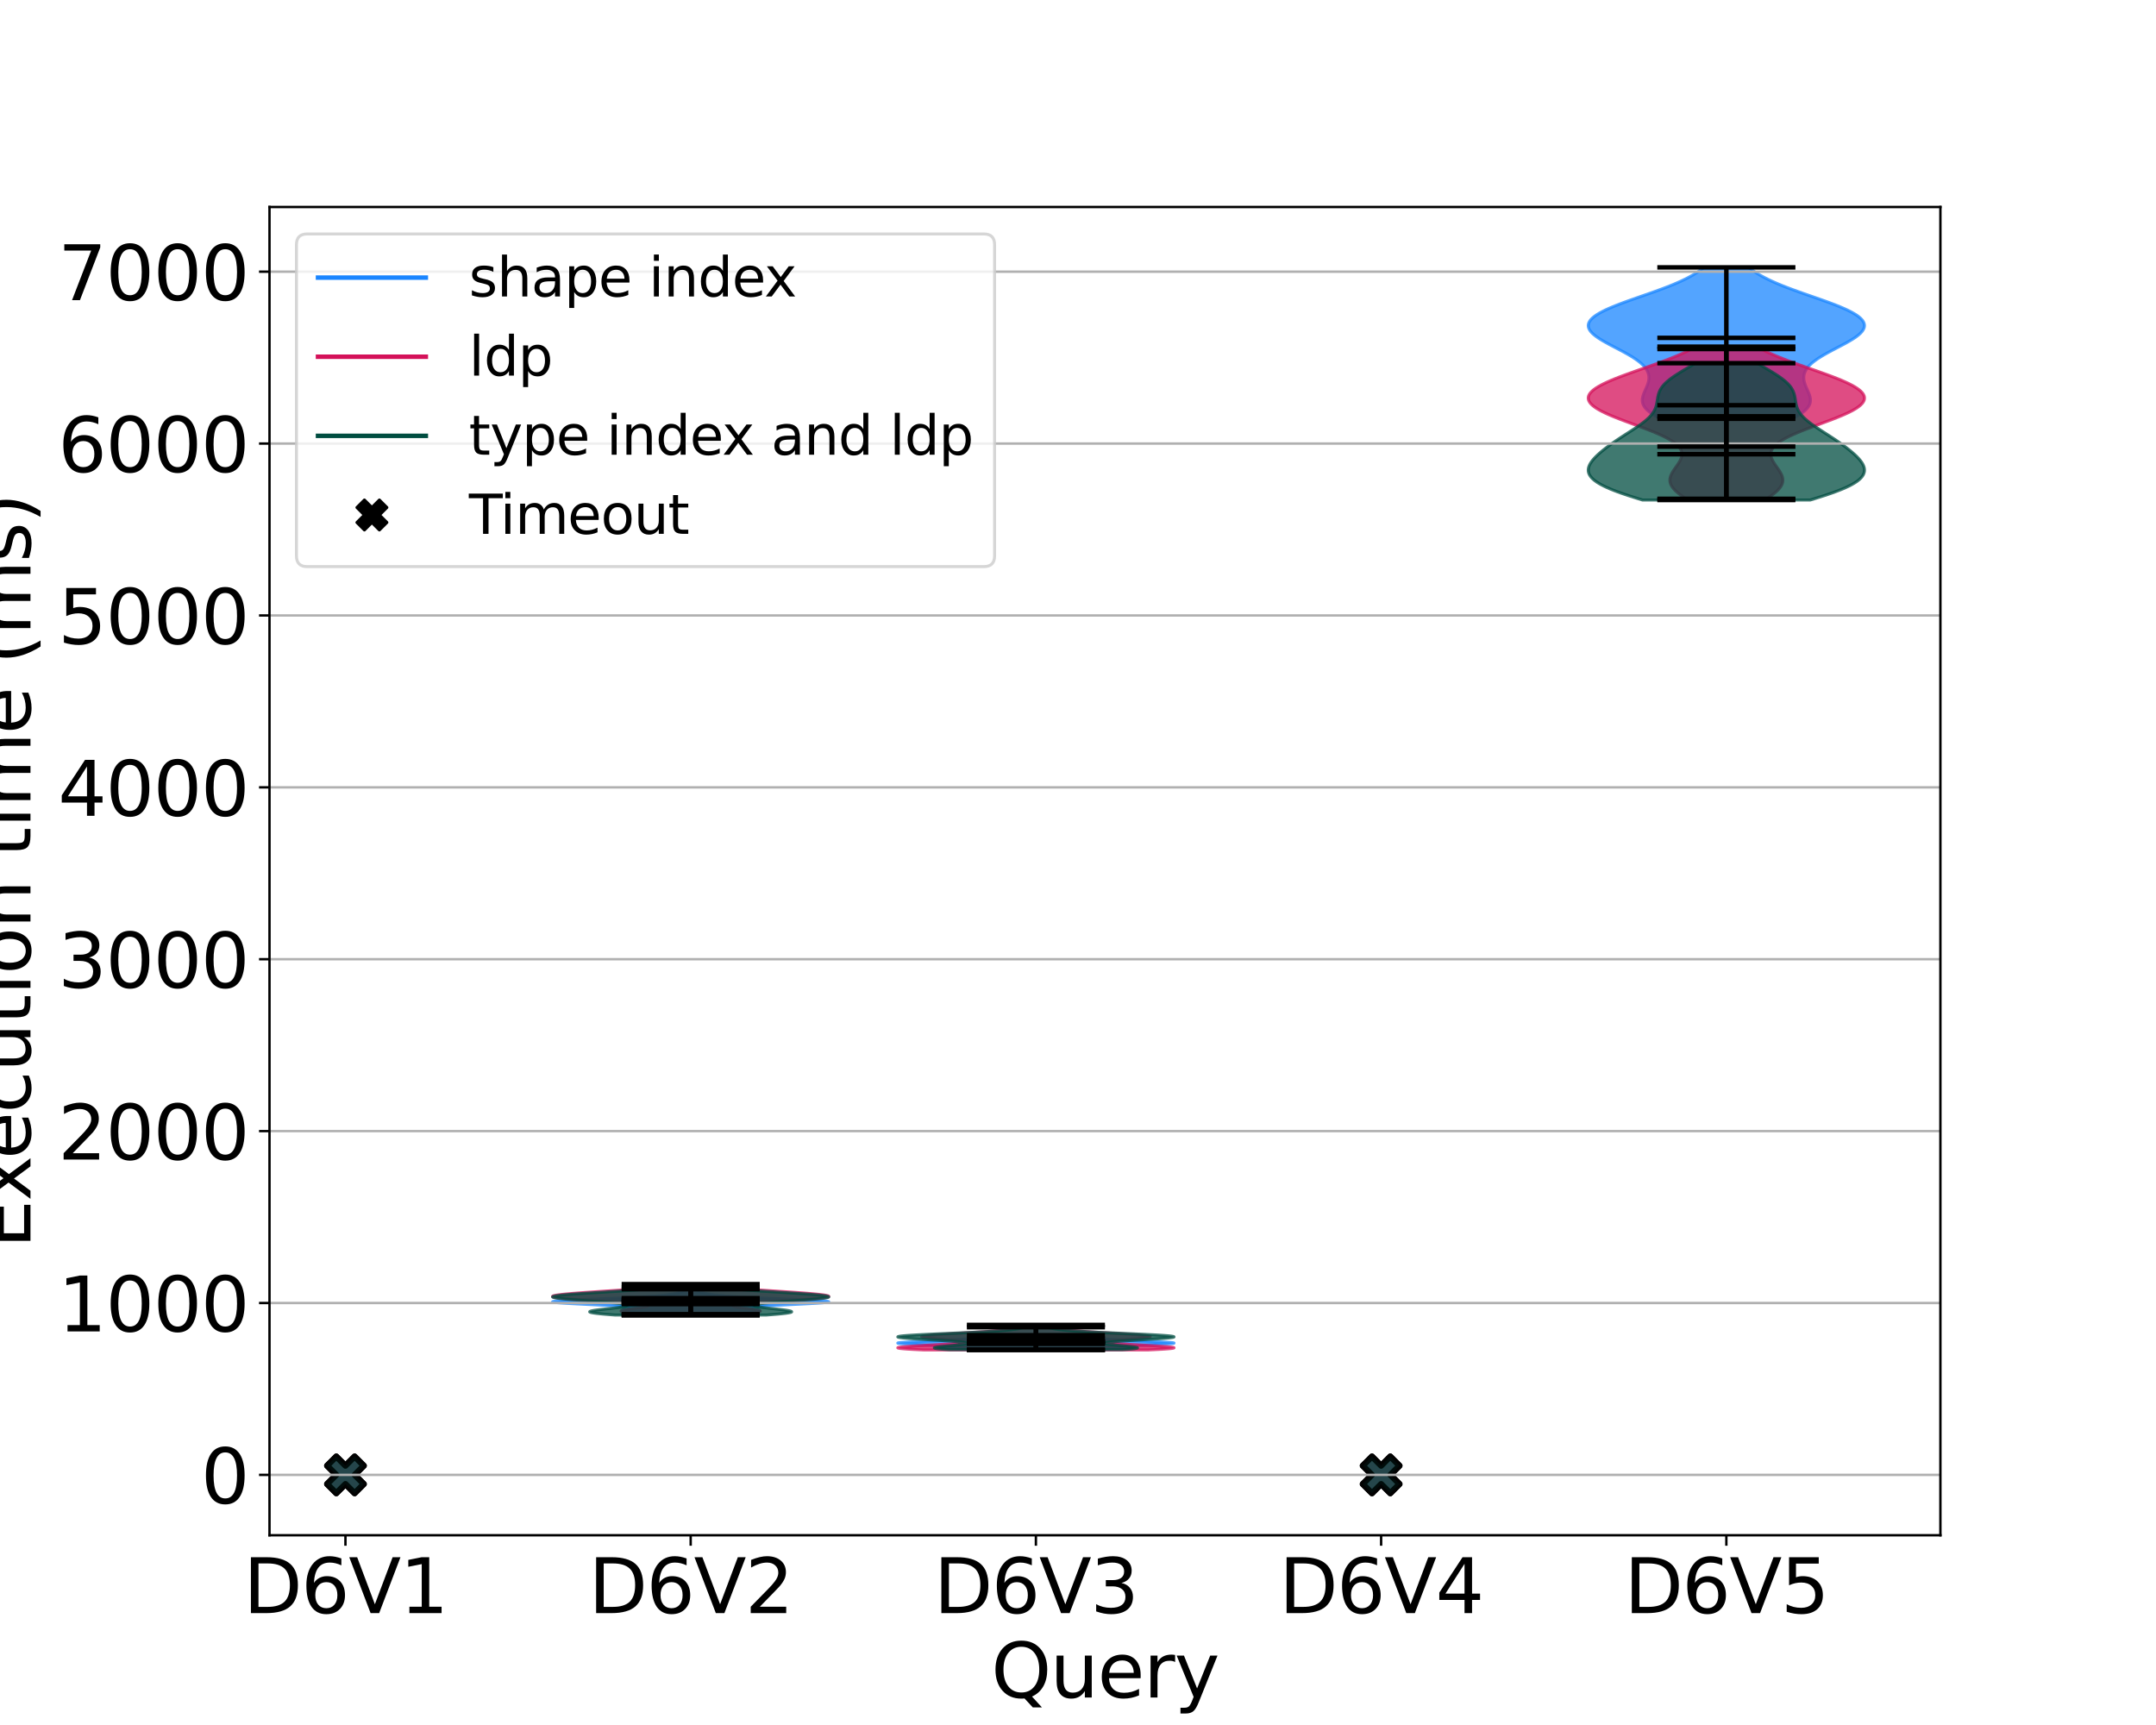 <?xml version="1.0" encoding="utf-8" standalone="no"?>
<!DOCTYPE svg PUBLIC "-//W3C//DTD SVG 1.1//EN"
  "http://www.w3.org/Graphics/SVG/1.1/DTD/svg11.dtd">
<svg xmlns:xlink="http://www.w3.org/1999/xlink" width="720pt" height="576pt" viewBox="0 0 720 576" xmlns="http://www.w3.org/2000/svg" version="1.1">
 <defs>
  <style type="text/css">*{stroke-linejoin: round; stroke-linecap: butt}</style>
 </defs>
 <g id="figure_1">
  <g id="patch_1">
   <path d="M 0 576 
L 720 576 
L 720 0 
L 0 0 
z
" style="fill: #ffffff"/>
  </g>
  <g id="axes_1">
   <g id="patch_2">
    <path d="M 90 512.64 
L 648 512.64 
L 648 69.12 
L 90 69.12 
z
" style="fill: #ffffff"/>
   </g>
   <g id="FillBetweenPolyCollection_1">
    <defs>
     <path id="m5ce4812f7c" d="M 243.993 -137.185 
L 217.313 -137.185 
L 216.233 -137.269 
L 215.164 -137.353 
L 214.121 -137.437 
L 213.118 -137.521 
L 212.169 -137.605 
L 211.287 -137.69 
L 210.486 -137.774 
L 209.776 -137.858 
L 209.167 -137.942 
L 208.667 -138.026 
L 208.279 -138.11 
L 208.005 -138.195 
L 207.843 -138.279 
L 207.787 -138.363 
L 207.828 -138.447 
L 207.956 -138.531 
L 208.154 -138.615 
L 208.405 -138.699 
L 208.689 -138.784 
L 208.986 -138.868 
L 209.271 -138.952 
L 209.523 -139.036 
L 209.72 -139.12 
L 209.838 -139.204 
L 209.858 -139.288 
L 209.763 -139.373 
L 209.536 -139.457 
L 209.164 -139.541 
L 208.639 -139.625 
L 207.954 -139.709 
L 207.109 -139.793 
L 206.104 -139.877 
L 204.948 -139.962 
L 203.649 -140.046 
L 202.225 -140.13 
L 200.693 -140.214 
L 199.077 -140.298 
L 197.403 -140.382 
L 195.701 -140.466 
L 194.004 -140.551 
L 192.346 -140.635 
L 190.763 -140.719 
L 189.29 -140.803 
L 187.962 -140.887 
L 186.813 -140.971 
L 185.872 -141.055 
L 185.166 -141.14 
L 184.715 -141.224 
L 184.537 -141.308 
L 184.641 -141.392 
L 185.028 -141.476 
L 185.696 -141.56 
L 186.634 -141.644 
L 187.824 -141.729 
L 189.244 -141.813 
L 190.865 -141.897 
L 192.656 -141.981 
L 194.582 -142.065 
L 196.606 -142.149 
L 198.692 -142.233 
L 200.805 -142.318 
L 202.911 -142.402 
L 204.979 -142.486 
L 206.983 -142.57 
L 208.901 -142.654 
L 210.716 -142.738 
L 212.415 -142.822 
L 213.991 -142.907 
L 215.441 -142.991 
L 216.766 -143.075 
L 217.971 -143.159 
L 219.06 -143.243 
L 220.045 -143.327 
L 220.933 -143.412 
L 221.735 -143.496 
L 222.462 -143.58 
L 223.121 -143.664 
L 223.722 -143.748 
L 224.272 -143.832 
L 224.775 -143.916 
L 225.236 -144.001 
L 225.659 -144.085 
L 226.044 -144.169 
L 226.395 -144.253 
L 226.712 -144.337 
L 226.995 -144.421 
L 227.245 -144.505 
L 227.464 -144.59 
L 227.653 -144.674 
L 227.815 -144.758 
L 227.951 -144.842 
L 228.065 -144.926 
L 228.161 -145.01 
L 228.242 -145.094 
L 228.312 -145.179 
L 228.376 -145.263 
L 228.436 -145.347 
L 228.497 -145.431 
L 228.56 -145.515 
L 232.745 -145.515 
L 232.745 -145.515 
L 232.809 -145.431 
L 232.87 -145.347 
L 232.93 -145.263 
L 232.994 -145.179 
L 233.064 -145.094 
L 233.145 -145.01 
L 233.241 -144.926 
L 233.355 -144.842 
L 233.491 -144.758 
L 233.653 -144.674 
L 233.842 -144.59 
L 234.061 -144.505 
L 234.311 -144.421 
L 234.594 -144.337 
L 234.911 -144.253 
L 235.261 -144.169 
L 235.647 -144.085 
L 236.07 -144.001 
L 236.531 -143.916 
L 237.034 -143.832 
L 237.583 -143.748 
L 238.184 -143.664 
L 238.844 -143.58 
L 239.57 -143.496 
L 240.373 -143.412 
L 241.261 -143.327 
L 242.245 -143.243 
L 243.335 -143.159 
L 244.539 -143.075 
L 245.864 -142.991 
L 247.315 -142.907 
L 248.891 -142.822 
L 250.59 -142.738 
L 252.405 -142.654 
L 254.323 -142.57 
L 256.327 -142.486 
L 258.395 -142.402 
L 260.501 -142.318 
L 262.613 -142.233 
L 264.7 -142.149 
L 266.724 -142.065 
L 268.65 -141.981 
L 270.44 -141.897 
L 272.062 -141.813 
L 273.481 -141.729 
L 274.672 -141.644 
L 275.609 -141.56 
L 276.278 -141.476 
L 276.665 -141.392 
L 276.769 -141.308 
L 276.59 -141.224 
L 276.14 -141.14 
L 275.434 -141.055 
L 274.493 -140.971 
L 273.343 -140.887 
L 272.016 -140.803 
L 270.543 -140.719 
L 268.959 -140.635 
L 267.301 -140.551 
L 265.605 -140.466 
L 263.903 -140.382 
L 262.229 -140.298 
L 260.613 -140.214 
L 259.081 -140.13 
L 257.656 -140.046 
L 256.358 -139.962 
L 255.202 -139.877 
L 254.197 -139.793 
L 253.352 -139.709 
L 252.667 -139.625 
L 252.142 -139.541 
L 251.77 -139.457 
L 251.543 -139.373 
L 251.447 -139.288 
L 251.468 -139.204 
L 251.586 -139.12 
L 251.782 -139.036 
L 252.034 -138.952 
L 252.32 -138.868 
L 252.616 -138.784 
L 252.901 -138.699 
L 253.152 -138.615 
L 253.35 -138.531 
L 253.477 -138.447 
L 253.519 -138.363 
L 253.463 -138.279 
L 253.301 -138.195 
L 253.027 -138.11 
L 252.639 -138.026 
L 252.138 -137.942 
L 251.53 -137.858 
L 250.82 -137.774 
L 250.019 -137.69 
L 249.137 -137.605 
L 248.188 -137.521 
L 247.184 -137.437 
L 246.141 -137.353 
L 245.073 -137.269 
L 243.993 -137.185 
z
" style="stroke: #1a85ff; stroke-opacity: 0.75"/>
    </defs>
    <g clip-path="url(#p263395d13e)">
     <use xlink:href="#m5ce4812f7c" x="0" y="576" style="fill: #1a85ff; fill-opacity: 0.75; stroke: #1a85ff; stroke-opacity: 0.75"/>
    </g>
   </g>
   <g id="FillBetweenPolyCollection_2">
    <defs>
     <path id="mbd50b31ff8" d="M 363.34 -125.276 
L 328.544 -125.276 
L 327.314 -125.325 
L 326.095 -125.375 
L 324.896 -125.424 
L 323.729 -125.473 
L 322.603 -125.522 
L 321.53 -125.572 
L 320.517 -125.621 
L 319.574 -125.67 
L 318.706 -125.72 
L 317.918 -125.769 
L 317.215 -125.818 
L 316.597 -125.868 
L 316.064 -125.917 
L 315.613 -125.966 
L 315.238 -126.016 
L 314.931 -126.065 
L 314.683 -126.114 
L 314.483 -126.164 
L 314.316 -126.213 
L 314.169 -126.262 
L 314.026 -126.312 
L 313.87 -126.361 
L 313.688 -126.41 
L 313.463 -126.46 
L 313.183 -126.509 
L 312.837 -126.558 
L 312.416 -126.608 
L 311.914 -126.657 
L 311.33 -126.706 
L 310.662 -126.756 
L 309.918 -126.805 
L 309.104 -126.854 
L 308.232 -126.904 
L 307.317 -126.953 
L 306.376 -127.002 
L 305.428 -127.051 
L 304.493 -127.101 
L 303.593 -127.15 
L 302.748 -127.199 
L 301.979 -127.249 
L 301.304 -127.298 
L 300.74 -127.347 
L 300.301 -127.397 
L 299.998 -127.446 
L 299.839 -127.495 
L 299.826 -127.545 
L 299.962 -127.594 
L 300.241 -127.643 
L 300.659 -127.693 
L 301.205 -127.742 
L 301.869 -127.791 
L 302.636 -127.841 
L 303.492 -127.89 
L 304.421 -127.939 
L 305.408 -127.989 
L 306.436 -128.038 
L 307.491 -128.087 
L 308.56 -128.137 
L 309.632 -128.186 
L 310.696 -128.235 
L 311.746 -128.285 
L 312.774 -128.334 
L 313.777 -128.383 
L 314.754 -128.433 
L 315.705 -128.482 
L 316.629 -128.531 
L 317.531 -128.581 
L 318.412 -128.63 
L 319.276 -128.679 
L 320.126 -128.728 
L 320.967 -128.778 
L 321.801 -128.827 
L 322.632 -128.876 
L 323.46 -128.926 
L 324.289 -128.975 
L 325.118 -129.024 
L 325.947 -129.074 
L 326.776 -129.123 
L 327.604 -129.172 
L 328.428 -129.222 
L 329.247 -129.271 
L 330.058 -129.32 
L 330.858 -129.37 
L 331.645 -129.419 
L 332.416 -129.468 
L 333.169 -129.518 
L 333.902 -129.567 
L 334.612 -129.616 
L 335.298 -129.666 
L 335.96 -129.715 
L 336.595 -129.764 
L 337.204 -129.814 
L 337.786 -129.863 
L 338.341 -129.912 
L 338.87 -129.962 
L 339.373 -130.011 
L 339.851 -130.06 
L 340.305 -130.11 
L 340.735 -130.159 
L 351.149 -130.159 
L 351.149 -130.159 
L 351.58 -130.11 
L 352.034 -130.06 
L 352.512 -130.011 
L 353.015 -129.962 
L 353.544 -129.912 
L 354.099 -129.863 
L 354.681 -129.814 
L 355.289 -129.764 
L 355.925 -129.715 
L 356.586 -129.666 
L 357.272 -129.616 
L 357.983 -129.567 
L 358.715 -129.518 
L 359.468 -129.468 
L 360.24 -129.419 
L 361.026 -129.37 
L 361.827 -129.32 
L 362.637 -129.271 
L 363.456 -129.222 
L 364.28 -129.172 
L 365.108 -129.123 
L 365.937 -129.074 
L 366.766 -129.024 
L 367.595 -128.975 
L 368.424 -128.926 
L 369.253 -128.876 
L 370.083 -128.827 
L 370.917 -128.778 
L 371.758 -128.728 
L 372.609 -128.679 
L 373.473 -128.63 
L 374.354 -128.581 
L 375.255 -128.531 
L 376.179 -128.482 
L 377.13 -128.433 
L 378.107 -128.383 
L 379.111 -128.334 
L 380.139 -128.285 
L 381.188 -128.235 
L 382.252 -128.186 
L 383.324 -128.137 
L 384.393 -128.087 
L 385.449 -128.038 
L 386.477 -127.989 
L 387.463 -127.939 
L 388.392 -127.89 
L 389.248 -127.841 
L 390.015 -127.791 
L 390.679 -127.742 
L 391.225 -127.693 
L 391.643 -127.643 
L 391.923 -127.594 
L 392.058 -127.545 
L 392.045 -127.495 
L 391.886 -127.446 
L 391.583 -127.397 
L 391.144 -127.347 
L 390.58 -127.298 
L 389.906 -127.249 
L 389.136 -127.199 
L 388.292 -127.15 
L 387.391 -127.101 
L 386.456 -127.051 
L 385.508 -127.002 
L 384.567 -126.953 
L 383.652 -126.904 
L 382.78 -126.854 
L 381.966 -126.805 
L 381.222 -126.756 
L 380.555 -126.706 
L 379.97 -126.657 
L 379.468 -126.608 
L 379.047 -126.558 
L 378.701 -126.509 
L 378.421 -126.46 
L 378.197 -126.41 
L 378.014 -126.361 
L 377.859 -126.312 
L 377.715 -126.262 
L 377.568 -126.213 
L 377.401 -126.164 
L 377.201 -126.114 
L 376.953 -126.065 
L 376.647 -126.016 
L 376.271 -125.966 
L 375.82 -125.917 
L 375.287 -125.868 
L 374.669 -125.818 
L 373.966 -125.769 
L 373.179 -125.72 
L 372.311 -125.67 
L 371.367 -125.621 
L 370.354 -125.572 
L 369.281 -125.522 
L 368.156 -125.473 
L 366.988 -125.424 
L 365.79 -125.375 
L 364.57 -125.325 
L 363.34 -125.276 
z
" style="stroke: #1a85ff; stroke-opacity: 0.75"/>
    </defs>
    <g clip-path="url(#p263395d13e)">
     <use xlink:href="#mbd50b31ff8" x="0" y="576" style="fill: #1a85ff; fill-opacity: 0.75; stroke: #1a85ff; stroke-opacity: 0.75"/>
    </g>
   </g>
   <g id="FillBetweenPolyCollection_3">
    <defs>
     <path id="m18b9526f5f" d="M 598.475 -436.162 
L 554.566 -436.162 
L 553.603 -436.672 
L 552.707 -437.183 
L 551.889 -437.694 
L 551.152 -438.204 
L 550.503 -438.715 
L 549.945 -439.226 
L 549.478 -439.737 
L 549.103 -440.247 
L 548.817 -440.758 
L 548.617 -441.269 
L 548.498 -441.779 
L 548.453 -442.29 
L 548.474 -442.801 
L 548.553 -443.311 
L 548.682 -443.822 
L 548.85 -444.333 
L 549.047 -444.843 
L 549.264 -445.354 
L 549.492 -445.865 
L 549.719 -446.376 
L 549.939 -446.886 
L 550.142 -447.397 
L 550.322 -447.908 
L 550.47 -448.418 
L 550.581 -448.929 
L 550.649 -449.44 
L 550.669 -449.95 
L 550.636 -450.461 
L 550.549 -450.972 
L 550.402 -451.482 
L 550.193 -451.993 
L 549.922 -452.504 
L 549.586 -453.014 
L 549.184 -453.525 
L 548.716 -454.036 
L 548.184 -454.547 
L 547.587 -455.057 
L 546.929 -455.568 
L 546.211 -456.079 
L 545.439 -456.589 
L 544.616 -457.1 
L 543.747 -457.611 
L 542.841 -458.121 
L 541.904 -458.632 
L 540.944 -459.143 
L 539.97 -459.653 
L 538.993 -460.164 
L 538.021 -460.675 
L 537.067 -461.186 
L 536.139 -461.696 
L 535.249 -462.207 
L 534.408 -462.718 
L 533.624 -463.228 
L 532.907 -463.739 
L 532.267 -464.25 
L 531.71 -464.76 
L 531.245 -465.271 
L 530.877 -465.782 
L 530.612 -466.292 
L 530.453 -466.803 
L 530.405 -467.314 
L 530.469 -467.824 
L 530.646 -468.335 
L 530.938 -468.846 
L 531.342 -469.357 
L 531.859 -469.867 
L 532.484 -470.378 
L 533.216 -470.889 
L 534.049 -471.399 
L 534.979 -471.91 
L 536 -472.421 
L 537.105 -472.931 
L 538.287 -473.442 
L 539.537 -473.953 
L 540.847 -474.463 
L 542.208 -474.974 
L 543.61 -475.485 
L 545.043 -475.996 
L 546.498 -476.506 
L 547.963 -477.017 
L 549.43 -477.528 
L 550.888 -478.038 
L 552.329 -478.549 
L 553.745 -479.06 
L 555.128 -479.57 
L 556.471 -480.081 
L 557.769 -480.592 
L 559.017 -481.102 
L 560.212 -481.613 
L 561.35 -482.124 
L 562.431 -482.634 
L 563.453 -483.145 
L 564.417 -483.656 
L 565.323 -484.167 
L 566.174 -484.677 
L 566.97 -485.188 
L 567.715 -485.699 
L 568.411 -486.209 
L 569.061 -486.72 
L 583.98 -486.72 
L 583.98 -486.72 
L 584.63 -486.209 
L 585.326 -485.699 
L 586.071 -485.188 
L 586.868 -484.677 
L 587.718 -484.167 
L 588.624 -483.656 
L 589.588 -483.145 
L 590.61 -482.634 
L 591.691 -482.124 
L 592.829 -481.613 
L 594.024 -481.102 
L 595.272 -480.592 
L 596.57 -480.081 
L 597.913 -479.57 
L 599.296 -479.06 
L 600.712 -478.549 
L 602.153 -478.038 
L 603.612 -477.528 
L 605.078 -477.017 
L 606.544 -476.506 
L 607.998 -475.996 
L 609.431 -475.485 
L 610.833 -474.974 
L 612.194 -474.463 
L 613.504 -473.953 
L 614.755 -473.442 
L 615.936 -472.931 
L 617.041 -472.421 
L 618.062 -471.91 
L 618.992 -471.399 
L 619.825 -470.889 
L 620.557 -470.378 
L 621.183 -469.867 
L 621.699 -469.357 
L 622.104 -468.846 
L 622.395 -468.335 
L 622.572 -467.824 
L 622.636 -467.314 
L 622.588 -466.803 
L 622.43 -466.292 
L 622.164 -465.782 
L 621.796 -465.271 
L 621.331 -464.76 
L 620.775 -464.25 
L 620.134 -463.739 
L 619.418 -463.228 
L 618.634 -462.718 
L 617.792 -462.207 
L 616.902 -461.696 
L 615.975 -461.186 
L 615.02 -460.675 
L 614.049 -460.164 
L 613.071 -459.653 
L 612.098 -459.143 
L 611.138 -458.632 
L 610.2 -458.121 
L 609.294 -457.611 
L 608.426 -457.1 
L 607.603 -456.589 
L 606.83 -456.079 
L 606.112 -455.568 
L 605.454 -455.057 
L 604.858 -454.547 
L 604.325 -454.036 
L 603.858 -453.525 
L 603.456 -453.014 
L 603.119 -452.504 
L 602.848 -451.993 
L 602.64 -451.482 
L 602.493 -450.972 
L 602.405 -450.461 
L 602.373 -449.95 
L 602.393 -449.44 
L 602.461 -448.929 
L 602.571 -448.418 
L 602.72 -447.908 
L 602.899 -447.397 
L 603.102 -446.886 
L 603.322 -446.376 
L 603.55 -445.865 
L 603.777 -445.354 
L 603.994 -444.843 
L 604.192 -444.333 
L 604.359 -443.822 
L 604.488 -443.311 
L 604.567 -442.801 
L 604.589 -442.29 
L 604.544 -441.779 
L 604.424 -441.269 
L 604.224 -440.758 
L 603.939 -440.247 
L 603.563 -439.737 
L 603.097 -439.226 
L 602.538 -438.715 
L 601.889 -438.204 
L 601.153 -437.694 
L 600.334 -437.183 
L 599.439 -436.672 
L 598.475 -436.162 
z
" style="stroke: #1a85ff; stroke-opacity: 0.75"/>
    </defs>
    <g clip-path="url(#p263395d13e)">
     <use xlink:href="#m18b9526f5f" x="0" y="576" style="fill: #1a85ff; fill-opacity: 0.75; stroke: #1a85ff; stroke-opacity: 0.75"/>
    </g>
   </g>
   <g id="PathCollection_1">
    <defs>
     <path id="md89dcb8f52" d="M -3.062 6.124 
L 0 3.062 
L 3.062 6.124 
L 6.124 3.062 
L 3.062 0 
L 6.124 -3.062 
L 3.062 -6.124 
L 0 -3.062 
L -3.062 -6.124 
L -6.124 -3.062 
L -3.062 0 
L -6.124 3.062 
z
" style="stroke: #000000; stroke-opacity: 0.8; stroke-width: 2"/>
    </defs>
    <g clip-path="url(#p263395d13e)">
     <use xlink:href="#md89dcb8f52" x="115.364" y="492.48" style="fill: #1a85ff; fill-opacity: 0.8; stroke: #000000; stroke-opacity: 0.8; stroke-width: 2"/>
    </g>
   </g>
   <g id="PathCollection_2">
    <g clip-path="url(#p263395d13e)">
     <use xlink:href="#md89dcb8f52" x="461.231" y="492.48" style="fill: #1a85ff; fill-opacity: 0.8; stroke: #000000; stroke-opacity: 0.8; stroke-width: 2"/>
    </g>
   </g>
   <g id="FillBetweenPolyCollection_4">
    <defs>
     <path id="m7414440beb" d="M 243.624 -136.781 
L 217.682 -136.781 
L 216.7 -136.874 
L 215.717 -136.967 
L 214.74 -137.061 
L 213.781 -137.154 
L 212.851 -137.247 
L 211.961 -137.341 
L 211.122 -137.434 
L 210.346 -137.527 
L 209.643 -137.621 
L 209.022 -137.714 
L 208.492 -137.807 
L 208.062 -137.901 
L 207.736 -137.994 
L 207.519 -138.087 
L 207.413 -138.181 
L 207.419 -138.274 
L 207.535 -138.367 
L 207.757 -138.461 
L 208.079 -138.554 
L 208.494 -138.647 
L 208.991 -138.741 
L 209.558 -138.834 
L 210.184 -138.927 
L 210.853 -139.02 
L 211.549 -139.114 
L 212.258 -139.207 
L 212.961 -139.3 
L 213.644 -139.394 
L 214.287 -139.487 
L 214.877 -139.58 
L 215.397 -139.674 
L 215.833 -139.767 
L 216.171 -139.86 
L 216.401 -139.954 
L 216.512 -140.047 
L 216.495 -140.14 
L 216.345 -140.234 
L 216.057 -140.327 
L 215.63 -140.42 
L 215.062 -140.514 
L 214.356 -140.607 
L 213.516 -140.7 
L 212.548 -140.794 
L 211.461 -140.887 
L 210.263 -140.98 
L 208.966 -141.074 
L 207.583 -141.167 
L 206.127 -141.26 
L 204.615 -141.354 
L 203.061 -141.447 
L 201.482 -141.54 
L 199.895 -141.634 
L 198.315 -141.727 
L 196.76 -141.82 
L 195.246 -141.914 
L 193.786 -142.007 
L 192.397 -142.1 
L 191.091 -142.194 
L 189.88 -142.287 
L 188.775 -142.38 
L 187.786 -142.473 
L 186.918 -142.567 
L 186.18 -142.66 
L 185.576 -142.753 
L 185.109 -142.847 
L 184.78 -142.94 
L 184.59 -143.033 
L 184.537 -143.127 
L 184.62 -143.22 
L 184.836 -143.313 
L 185.179 -143.407 
L 185.646 -143.5 
L 186.229 -143.593 
L 186.922 -143.687 
L 187.719 -143.78 
L 188.612 -143.873 
L 189.592 -143.967 
L 190.653 -144.06 
L 191.784 -144.153 
L 192.979 -144.247 
L 194.229 -144.34 
L 195.525 -144.433 
L 196.86 -144.527 
L 198.224 -144.62 
L 199.611 -144.713 
L 201.012 -144.807 
L 202.42 -144.9 
L 203.828 -144.993 
L 205.23 -145.087 
L 206.619 -145.18 
L 207.99 -145.273 
L 209.337 -145.367 
L 210.655 -145.46 
L 211.941 -145.553 
L 213.189 -145.647 
L 214.398 -145.74 
L 215.564 -145.833 
L 216.685 -145.926 
L 217.758 -146.02 
L 243.547 -146.02 
L 243.547 -146.02 
L 244.621 -145.926 
L 245.742 -145.833 
L 246.908 -145.74 
L 248.116 -145.647 
L 249.365 -145.553 
L 250.651 -145.46 
L 251.969 -145.367 
L 253.316 -145.273 
L 254.687 -145.18 
L 256.076 -145.087 
L 257.478 -144.993 
L 258.886 -144.9 
L 260.294 -144.807 
L 261.695 -144.713 
L 263.082 -144.62 
L 264.446 -144.527 
L 265.78 -144.433 
L 267.077 -144.34 
L 268.326 -144.247 
L 269.521 -144.153 
L 270.653 -144.06 
L 271.714 -143.967 
L 272.694 -143.873 
L 273.587 -143.78 
L 274.383 -143.687 
L 275.077 -143.593 
L 275.66 -143.5 
L 276.126 -143.407 
L 276.47 -143.313 
L 276.685 -143.22 
L 276.769 -143.127 
L 276.716 -143.033 
L 276.526 -142.94 
L 276.197 -142.847 
L 275.73 -142.753 
L 275.125 -142.66 
L 274.387 -142.567 
L 273.52 -142.473 
L 272.53 -142.38 
L 271.425 -142.287 
L 270.215 -142.194 
L 268.909 -142.1 
L 267.519 -142.007 
L 266.06 -141.914 
L 264.546 -141.82 
L 262.991 -141.727 
L 261.411 -141.634 
L 259.824 -141.54 
L 258.245 -141.447 
L 256.691 -141.354 
L 255.178 -141.26 
L 253.723 -141.167 
L 252.34 -141.074 
L 251.043 -140.98 
L 249.845 -140.887 
L 248.757 -140.794 
L 247.79 -140.7 
L 246.95 -140.607 
L 246.244 -140.514 
L 245.676 -140.42 
L 245.248 -140.327 
L 244.961 -140.234 
L 244.811 -140.14 
L 244.794 -140.047 
L 244.905 -139.954 
L 245.134 -139.86 
L 245.473 -139.767 
L 245.909 -139.674 
L 246.429 -139.58 
L 247.018 -139.487 
L 247.662 -139.394 
L 248.344 -139.3 
L 249.048 -139.207 
L 249.757 -139.114 
L 250.453 -139.02 
L 251.122 -138.927 
L 251.748 -138.834 
L 252.315 -138.741 
L 252.812 -138.647 
L 253.227 -138.554 
L 253.549 -138.461 
L 253.771 -138.367 
L 253.887 -138.274 
L 253.893 -138.181 
L 253.787 -138.087 
L 253.57 -137.994 
L 253.244 -137.901 
L 252.813 -137.807 
L 252.284 -137.714 
L 251.663 -137.621 
L 250.96 -137.527 
L 250.183 -137.434 
L 249.345 -137.341 
L 248.455 -137.247 
L 247.525 -137.154 
L 246.566 -137.061 
L 245.589 -136.967 
L 244.605 -136.874 
L 243.624 -136.781 
z
" style="stroke: #d41159; stroke-opacity: 0.75"/>
    </defs>
    <g clip-path="url(#p263395d13e)">
     <use xlink:href="#m7414440beb" x="0" y="576" style="fill: #d41159; fill-opacity: 0.75; stroke: #d41159; stroke-opacity: 0.75"/>
    </g>
   </g>
   <g id="FillBetweenPolyCollection_5">
    <defs>
     <path id="m8a4e43a210" d="M 383.326 -125.24 
L 308.558 -125.24 
L 306.905 -125.316 
L 305.386 -125.393 
L 304.021 -125.47 
L 302.827 -125.546 
L 301.819 -125.623 
L 301.008 -125.7 
L 300.403 -125.777 
L 300.008 -125.853 
L 299.826 -125.93 
L 299.855 -126.007 
L 300.088 -126.083 
L 300.516 -126.16 
L 301.128 -126.237 
L 301.907 -126.314 
L 302.837 -126.39 
L 303.898 -126.467 
L 305.067 -126.544 
L 306.323 -126.62 
L 307.642 -126.697 
L 309.001 -126.774 
L 310.377 -126.851 
L 311.747 -126.927 
L 313.09 -127.004 
L 314.386 -127.081 
L 315.617 -127.158 
L 316.766 -127.234 
L 317.818 -127.311 
L 318.762 -127.388 
L 319.586 -127.464 
L 320.284 -127.541 
L 320.85 -127.618 
L 321.279 -127.695 
L 321.57 -127.771 
L 321.722 -127.848 
L 321.739 -127.925 
L 321.623 -128.001 
L 321.381 -128.078 
L 321.018 -128.155 
L 320.544 -128.232 
L 319.967 -128.308 
L 319.298 -128.385 
L 318.551 -128.462 
L 317.737 -128.539 
L 316.87 -128.615 
L 315.966 -128.692 
L 315.039 -128.769 
L 314.106 -128.845 
L 313.182 -128.922 
L 312.284 -128.999 
L 311.428 -129.076 
L 310.63 -129.152 
L 309.904 -129.229 
L 309.265 -129.306 
L 308.726 -129.382 
L 308.297 -129.459 
L 307.989 -129.536 
L 307.81 -129.613 
L 307.766 -129.689 
L 307.859 -129.766 
L 308.092 -129.843 
L 308.462 -129.92 
L 308.968 -129.996 
L 309.603 -130.073 
L 310.36 -130.15 
L 311.229 -130.226 
L 312.2 -130.303 
L 313.26 -130.38 
L 314.397 -130.457 
L 315.595 -130.533 
L 316.842 -130.61 
L 318.122 -130.687 
L 319.422 -130.763 
L 320.729 -130.84 
L 322.03 -130.917 
L 323.313 -130.994 
L 324.57 -131.07 
L 325.79 -131.147 
L 326.967 -131.224 
L 328.096 -131.3 
L 329.17 -131.377 
L 330.189 -131.454 
L 331.149 -131.531 
L 332.052 -131.607 
L 332.896 -131.684 
L 333.685 -131.761 
L 334.42 -131.838 
L 335.104 -131.914 
L 335.741 -131.991 
L 336.334 -132.068 
L 336.886 -132.144 
L 337.403 -132.221 
L 337.887 -132.298 
L 338.343 -132.375 
L 338.773 -132.451 
L 339.181 -132.528 
L 339.569 -132.605 
L 339.94 -132.681 
L 340.296 -132.758 
L 340.638 -132.835 
L 351.246 -132.835 
L 351.246 -132.835 
L 351.589 -132.758 
L 351.944 -132.681 
L 352.315 -132.605 
L 352.703 -132.528 
L 353.111 -132.451 
L 353.541 -132.375 
L 353.997 -132.298 
L 354.481 -132.221 
L 354.998 -132.144 
L 355.551 -132.068 
L 356.144 -131.991 
L 356.78 -131.914 
L 357.464 -131.838 
L 358.199 -131.761 
L 358.988 -131.684 
L 359.832 -131.607 
L 360.735 -131.531 
L 361.695 -131.454 
L 362.714 -131.377 
L 363.789 -131.3 
L 364.917 -131.224 
L 366.094 -131.147 
L 367.315 -131.07 
L 368.571 -130.994 
L 369.855 -130.917 
L 371.156 -130.84 
L 372.462 -130.763 
L 373.762 -130.687 
L 375.043 -130.61 
L 376.289 -130.533 
L 377.488 -130.457 
L 378.624 -130.38 
L 379.684 -130.303 
L 380.655 -130.226 
L 381.525 -130.15 
L 382.281 -130.073 
L 382.916 -129.996 
L 383.422 -129.92 
L 383.793 -129.843 
L 384.025 -129.766 
L 384.119 -129.689 
L 384.074 -129.613 
L 383.895 -129.536 
L 383.587 -129.459 
L 383.159 -129.382 
L 382.619 -129.306 
L 381.98 -129.229 
L 381.255 -129.152 
L 380.456 -129.076 
L 379.6 -128.999 
L 378.702 -128.922 
L 377.779 -128.845 
L 376.845 -128.769 
L 375.919 -128.692 
L 375.014 -128.615 
L 374.148 -128.539 
L 373.334 -128.462 
L 372.586 -128.385 
L 371.918 -128.308 
L 371.341 -128.232 
L 370.866 -128.155 
L 370.503 -128.078 
L 370.261 -128.001 
L 370.145 -127.925 
L 370.162 -127.848 
L 370.315 -127.771 
L 370.606 -127.695 
L 371.034 -127.618 
L 371.6 -127.541 
L 372.298 -127.464 
L 373.123 -127.388 
L 374.066 -127.311 
L 375.119 -127.234 
L 376.267 -127.158 
L 377.498 -127.081 
L 378.794 -127.004 
L 380.137 -126.927 
L 381.507 -126.851 
L 382.883 -126.774 
L 384.242 -126.697 
L 385.561 -126.62 
L 386.817 -126.544 
L 387.987 -126.467 
L 389.047 -126.39 
L 389.977 -126.314 
L 390.757 -126.237 
L 391.368 -126.16 
L 391.797 -126.083 
L 392.03 -126.007 
L 392.058 -125.93 
L 391.876 -125.853 
L 391.482 -125.777 
L 390.876 -125.7 
L 390.065 -125.623 
L 389.057 -125.546 
L 387.863 -125.47 
L 386.498 -125.393 
L 384.979 -125.316 
L 383.326 -125.24 
z
" style="stroke: #d41159; stroke-opacity: 0.75"/>
    </defs>
    <g clip-path="url(#p263395d13e)">
     <use xlink:href="#m8a4e43a210" x="0" y="576" style="fill: #d41159; fill-opacity: 0.75; stroke: #d41159; stroke-opacity: 0.75"/>
    </g>
   </g>
   <g id="FillBetweenPolyCollection_6">
    <defs>
     <path id="m6ec8a84efc" d="M 589.981 -409.447 
L 563.06 -409.447 
L 562.293 -409.96 
L 561.561 -410.473 
L 560.872 -410.986 
L 560.235 -411.499 
L 559.657 -412.012 
L 559.145 -412.525 
L 558.704 -413.038 
L 558.339 -413.551 
L 558.053 -414.064 
L 557.846 -414.577 
L 557.719 -415.09 
L 557.671 -415.603 
L 557.698 -416.116 
L 557.795 -416.629 
L 557.956 -417.142 
L 558.175 -417.655 
L 558.442 -418.168 
L 558.749 -418.681 
L 559.085 -419.194 
L 559.44 -419.707 
L 559.802 -420.22 
L 560.16 -420.733 
L 560.504 -421.246 
L 560.822 -421.758 
L 561.104 -422.271 
L 561.339 -422.784 
L 561.519 -423.297 
L 561.634 -423.81 
L 561.677 -424.323 
L 561.641 -424.836 
L 561.52 -425.349 
L 561.31 -425.862 
L 561.006 -426.375 
L 560.607 -426.888 
L 560.11 -427.401 
L 559.516 -427.914 
L 558.825 -428.427 
L 558.04 -428.94 
L 557.164 -429.453 
L 556.201 -429.966 
L 555.157 -430.479 
L 554.037 -430.992 
L 552.85 -431.505 
L 551.604 -432.018 
L 550.307 -432.531 
L 548.97 -433.044 
L 547.603 -433.557 
L 546.218 -434.07 
L 544.826 -434.583 
L 543.439 -435.096 
L 542.068 -435.609 
L 540.726 -436.122 
L 539.424 -436.635 
L 538.174 -437.148 
L 536.986 -437.661 
L 535.871 -438.174 
L 534.839 -438.687 
L 533.898 -439.2 
L 533.057 -439.713 
L 532.322 -440.226 
L 531.699 -440.739 
L 531.193 -441.252 
L 530.809 -441.765 
L 530.549 -442.278 
L 530.414 -442.791 
L 530.405 -443.304 
L 530.522 -443.817 
L 530.764 -444.33 
L 531.129 -444.843 
L 531.612 -445.356 
L 532.212 -445.869 
L 532.921 -446.382 
L 533.737 -446.895 
L 534.651 -447.408 
L 535.657 -447.921 
L 536.748 -448.434 
L 537.916 -448.947 
L 539.152 -449.46 
L 540.448 -449.973 
L 541.795 -450.486 
L 543.183 -450.999 
L 544.603 -451.512 
L 546.046 -452.025 
L 547.503 -452.538 
L 548.964 -453.051 
L 550.421 -453.564 
L 551.867 -454.077 
L 553.293 -454.59 
L 554.693 -455.103 
L 556.06 -455.616 
L 557.39 -456.129 
L 558.677 -456.642 
L 559.917 -457.155 
L 561.109 -457.668 
L 562.249 -458.181 
L 563.336 -458.694 
L 564.369 -459.207 
L 565.347 -459.72 
L 566.272 -460.233 
L 586.77 -460.233 
L 586.77 -460.233 
L 587.694 -459.72 
L 588.673 -459.207 
L 589.705 -458.694 
L 590.792 -458.181 
L 591.932 -457.668 
L 593.124 -457.155 
L 594.365 -456.642 
L 595.652 -456.129 
L 596.981 -455.616 
L 598.349 -455.103 
L 599.748 -454.59 
L 601.174 -454.077 
L 602.62 -453.564 
L 604.077 -453.051 
L 605.539 -452.538 
L 606.995 -452.025 
L 608.438 -451.512 
L 609.858 -450.999 
L 611.246 -450.486 
L 612.593 -449.973 
L 613.889 -449.46 
L 615.125 -448.947 
L 616.293 -448.434 
L 617.384 -447.921 
L 618.391 -447.408 
L 619.305 -446.895 
L 620.12 -446.382 
L 620.83 -445.869 
L 621.429 -445.356 
L 621.913 -444.843 
L 622.277 -444.33 
L 622.519 -443.817 
L 622.636 -443.304 
L 622.628 -442.791 
L 622.493 -442.278 
L 622.232 -441.765 
L 621.848 -441.252 
L 621.342 -440.739 
L 620.72 -440.226 
L 619.985 -439.713 
L 619.143 -439.2 
L 618.203 -438.687 
L 617.17 -438.174 
L 616.055 -437.661 
L 614.868 -437.148 
L 613.617 -436.635 
L 612.315 -436.122 
L 610.973 -435.609 
L 609.602 -435.096 
L 608.215 -434.583 
L 606.823 -434.07 
L 605.438 -433.557 
L 604.071 -433.044 
L 602.734 -432.531 
L 601.438 -432.018 
L 600.191 -431.505 
L 599.004 -430.992 
L 597.884 -430.479 
L 596.84 -429.966 
L 595.877 -429.453 
L 595.001 -428.94 
L 594.216 -428.427 
L 593.525 -427.914 
L 592.931 -427.401 
L 592.435 -426.888 
L 592.035 -426.375 
L 591.732 -425.862 
L 591.521 -425.349 
L 591.4 -424.836 
L 591.364 -424.323 
L 591.407 -423.81 
L 591.522 -423.297 
L 591.702 -422.784 
L 591.937 -422.271 
L 592.219 -421.758 
L 592.537 -421.246 
L 592.881 -420.733 
L 593.239 -420.22 
L 593.602 -419.707 
L 593.956 -419.194 
L 594.292 -418.681 
L 594.599 -418.168 
L 594.866 -417.655 
L 595.085 -417.142 
L 595.246 -416.629 
L 595.344 -416.116 
L 595.37 -415.603 
L 595.322 -415.09 
L 595.195 -414.577 
L 594.989 -414.064 
L 594.702 -413.551 
L 594.337 -413.038 
L 593.896 -412.525 
L 593.384 -412.012 
L 592.806 -411.499 
L 592.169 -410.986 
L 591.48 -410.473 
L 590.748 -409.96 
L 589.981 -409.447 
z
" style="stroke: #d41159; stroke-opacity: 0.75"/>
    </defs>
    <g clip-path="url(#p263395d13e)">
     <use xlink:href="#m6ec8a84efc" x="0" y="576" style="fill: #d41159; fill-opacity: 0.75; stroke: #d41159; stroke-opacity: 0.75"/>
    </g>
   </g>
   <g id="PathCollection_3">
    <defs>
     <path id="m55254f9208" d="M -3.062 6.124 
L 0 3.062 
L 3.062 6.124 
L 6.124 3.062 
L 3.062 0 
L 6.124 -3.062 
L 3.062 -6.124 
L 0 -3.062 
L -3.062 -6.124 
L -6.124 -3.062 
L -3.062 0 
L -6.124 3.062 
z
" style="stroke: #000000; stroke-opacity: 0.8; stroke-width: 2"/>
    </defs>
    <g clip-path="url(#p263395d13e)">
     <use xlink:href="#m55254f9208" x="115.364" y="492.48" style="fill: #d41159; fill-opacity: 0.8; stroke: #000000; stroke-opacity: 0.8; stroke-width: 2"/>
    </g>
   </g>
   <g id="PathCollection_4">
    <g clip-path="url(#p263395d13e)">
     <use xlink:href="#m55254f9208" x="461.231" y="492.48" style="fill: #d41159; fill-opacity: 0.8; stroke: #000000; stroke-opacity: 0.8; stroke-width: 2"/>
    </g>
   </g>
   <g id="FillBetweenPolyCollection_7">
    <defs>
     <path id="m340a6cb3cd" d="M 255.909 -136.899 
L 205.396 -136.899 
L 203.99 -137.003 
L 202.668 -137.107 
L 201.447 -137.212 
L 200.346 -137.316 
L 199.38 -137.42 
L 198.563 -137.524 
L 197.904 -137.628 
L 197.411 -137.732 
L 197.089 -137.836 
L 196.939 -137.94 
L 196.957 -138.044 
L 197.139 -138.148 
L 197.474 -138.252 
L 197.95 -138.356 
L 198.552 -138.46 
L 199.264 -138.564 
L 200.065 -138.669 
L 200.935 -138.773 
L 201.853 -138.877 
L 202.797 -138.981 
L 203.745 -139.085 
L 204.676 -139.189 
L 205.57 -139.293 
L 206.408 -139.397 
L 207.172 -139.501 
L 207.847 -139.605 
L 208.418 -139.709 
L 208.873 -139.813 
L 209.203 -139.917 
L 209.4 -140.021 
L 209.457 -140.126 
L 209.371 -140.23 
L 209.14 -140.334 
L 208.764 -140.438 
L 208.245 -140.542 
L 207.588 -140.646 
L 206.797 -140.75 
L 205.88 -140.854 
L 204.847 -140.958 
L 203.71 -141.062 
L 202.48 -141.166 
L 201.172 -141.27 
L 199.803 -141.374 
L 198.389 -141.478 
L 196.949 -141.583 
L 195.502 -141.687 
L 194.068 -141.791 
L 192.668 -141.895 
L 191.321 -141.999 
L 190.049 -142.103 
L 188.87 -142.207 
L 187.801 -142.311 
L 186.862 -142.415 
L 186.065 -142.519 
L 185.425 -142.623 
L 184.952 -142.727 
L 184.654 -142.831 
L 184.537 -142.935 
L 184.604 -143.04 
L 184.855 -143.144 
L 185.287 -143.248 
L 185.894 -143.352 
L 186.67 -143.456 
L 187.604 -143.56 
L 188.684 -143.664 
L 189.897 -143.768 
L 191.227 -143.872 
L 192.658 -143.976 
L 194.174 -144.08 
L 195.758 -144.184 
L 197.392 -144.288 
L 199.06 -144.392 
L 200.746 -144.497 
L 202.434 -144.601 
L 204.111 -144.705 
L 205.762 -144.809 
L 207.378 -144.913 
L 208.946 -145.017 
L 210.459 -145.121 
L 211.91 -145.225 
L 213.292 -145.329 
L 214.602 -145.433 
L 215.837 -145.537 
L 216.995 -145.641 
L 218.075 -145.745 
L 219.079 -145.849 
L 220.008 -145.954 
L 220.865 -146.058 
L 221.651 -146.162 
L 222.373 -146.266 
L 223.032 -146.37 
L 223.634 -146.474 
L 224.182 -146.578 
L 224.683 -146.682 
L 225.139 -146.786 
L 225.556 -146.89 
L 225.938 -146.994 
L 226.288 -147.098 
L 226.611 -147.202 
L 234.695 -147.202 
L 234.695 -147.202 
L 235.018 -147.098 
L 235.368 -146.994 
L 235.75 -146.89 
L 236.167 -146.786 
L 236.623 -146.682 
L 237.123 -146.578 
L 237.672 -146.474 
L 238.274 -146.37 
L 238.933 -146.266 
L 239.654 -146.162 
L 240.441 -146.058 
L 241.298 -145.954 
L 242.227 -145.849 
L 243.231 -145.745 
L 244.311 -145.641 
L 245.469 -145.537 
L 246.704 -145.433 
L 248.014 -145.329 
L 249.396 -145.225 
L 250.847 -145.121 
L 252.36 -145.017 
L 253.928 -144.913 
L 255.543 -144.809 
L 257.195 -144.705 
L 258.871 -144.601 
L 260.56 -144.497 
L 262.246 -144.392 
L 263.914 -144.288 
L 265.548 -144.184 
L 267.132 -144.08 
L 268.648 -143.976 
L 270.079 -143.872 
L 271.409 -143.768 
L 272.622 -143.664 
L 273.702 -143.56 
L 274.636 -143.456 
L 275.411 -143.352 
L 276.019 -143.248 
L 276.451 -143.144 
L 276.702 -143.04 
L 276.769 -142.935 
L 276.652 -142.831 
L 276.354 -142.727 
L 275.881 -142.623 
L 275.241 -142.519 
L 274.444 -142.415 
L 273.504 -142.311 
L 272.436 -142.207 
L 271.257 -142.103 
L 269.984 -141.999 
L 268.638 -141.895 
L 267.238 -141.791 
L 265.804 -141.687 
L 264.357 -141.583 
L 262.917 -141.478 
L 261.503 -141.374 
L 260.134 -141.27 
L 258.826 -141.166 
L 257.596 -141.062 
L 256.458 -140.958 
L 255.426 -140.854 
L 254.509 -140.75 
L 253.718 -140.646 
L 253.06 -140.542 
L 252.542 -140.438 
L 252.166 -140.334 
L 251.935 -140.23 
L 251.849 -140.126 
L 251.906 -140.021 
L 252.103 -139.917 
L 252.433 -139.813 
L 252.888 -139.709 
L 253.459 -139.605 
L 254.133 -139.501 
L 254.898 -139.397 
L 255.735 -139.293 
L 256.63 -139.189 
L 257.561 -139.085 
L 258.509 -138.981 
L 259.453 -138.877 
L 260.371 -138.773 
L 261.241 -138.669 
L 262.042 -138.564 
L 262.753 -138.46 
L 263.356 -138.356 
L 263.832 -138.252 
L 264.167 -138.148 
L 264.348 -138.044 
L 264.367 -137.94 
L 264.217 -137.836 
L 263.895 -137.732 
L 263.402 -137.628 
L 262.743 -137.524 
L 261.925 -137.42 
L 260.96 -137.316 
L 259.859 -137.212 
L 258.638 -137.107 
L 257.316 -137.003 
L 255.909 -136.899 
z
" style="stroke: #004d40; stroke-opacity: 0.75"/>
    </defs>
    <g clip-path="url(#p263395d13e)">
     <use xlink:href="#m340a6cb3cd" x="0" y="576" style="fill: #004d40; fill-opacity: 0.75; stroke: #004d40; stroke-opacity: 0.75"/>
    </g>
   </g>
   <g id="FillBetweenPolyCollection_8">
    <defs>
     <path id="m4ee9595a85" d="M 374.709 -125.314 
L 317.175 -125.314 
L 315.931 -125.397 
L 314.835 -125.481 
L 313.904 -125.564 
L 313.151 -125.648 
L 312.585 -125.731 
L 312.211 -125.815 
L 312.03 -125.898 
L 312.037 -125.982 
L 312.223 -126.066 
L 312.576 -126.149 
L 313.079 -126.233 
L 313.712 -126.316 
L 314.453 -126.4 
L 315.277 -126.483 
L 316.158 -126.567 
L 317.069 -126.65 
L 317.985 -126.734 
L 318.878 -126.818 
L 319.726 -126.901 
L 320.505 -126.985 
L 321.196 -127.068 
L 321.779 -127.152 
L 322.242 -127.235 
L 322.57 -127.319 
L 322.756 -127.402 
L 322.793 -127.486 
L 322.678 -127.569 
L 322.409 -127.653 
L 321.99 -127.737 
L 321.423 -127.82 
L 320.715 -127.904 
L 319.874 -127.987 
L 318.912 -128.071 
L 317.839 -128.154 
L 316.669 -128.238 
L 315.417 -128.321 
L 314.1 -128.405 
L 312.734 -128.488 
L 311.34 -128.572 
L 309.936 -128.656 
L 308.543 -128.739 
L 307.183 -128.823 
L 305.877 -128.906 
L 304.647 -128.99 
L 303.514 -129.073 
L 302.499 -129.157 
L 301.622 -129.24 
L 300.901 -129.324 
L 300.353 -129.408 
L 299.991 -129.491 
L 299.826 -129.575 
L 299.868 -129.658 
L 300.119 -129.742 
L 300.581 -129.825 
L 301.252 -129.909 
L 302.124 -129.992 
L 303.187 -130.076 
L 304.428 -130.159 
L 305.83 -130.243 
L 307.374 -130.327 
L 309.037 -130.41 
L 310.798 -130.494 
L 312.632 -130.577 
L 314.515 -130.661 
L 316.423 -130.744 
L 318.335 -130.828 
L 320.228 -130.911 
L 322.083 -130.995 
L 323.883 -131.078 
L 325.614 -131.162 
L 327.264 -131.246 
L 328.822 -131.329 
L 330.283 -131.413 
L 331.643 -131.496 
L 332.899 -131.58 
L 334.051 -131.663 
L 335.103 -131.747 
L 336.056 -131.83 
L 336.916 -131.914 
L 337.688 -131.998 
L 338.377 -132.081 
L 338.991 -132.165 
L 339.535 -132.248 
L 340.015 -132.332 
L 340.439 -132.415 
L 340.812 -132.499 
L 341.139 -132.582 
L 341.427 -132.666 
L 341.681 -132.749 
L 341.904 -132.833 
L 342.103 -132.917 
L 342.28 -133 
L 342.44 -133.084 
L 342.586 -133.167 
L 342.721 -133.251 
L 342.849 -133.334 
L 342.972 -133.418 
L 343.092 -133.501 
L 343.211 -133.585 
L 348.674 -133.585 
L 348.674 -133.585 
L 348.792 -133.501 
L 348.912 -133.418 
L 349.035 -133.334 
L 349.163 -133.251 
L 349.298 -133.167 
L 349.445 -133.084 
L 349.604 -133 
L 349.782 -132.917 
L 349.98 -132.833 
L 350.203 -132.749 
L 350.457 -132.666 
L 350.745 -132.582 
L 351.072 -132.499 
L 351.445 -132.415 
L 351.869 -132.332 
L 352.35 -132.248 
L 352.894 -132.165 
L 353.507 -132.081 
L 354.196 -131.998 
L 354.968 -131.914 
L 355.828 -131.83 
L 356.781 -131.747 
L 357.833 -131.663 
L 358.986 -131.58 
L 360.242 -131.496 
L 361.601 -131.413 
L 363.062 -131.329 
L 364.621 -131.246 
L 366.27 -131.162 
L 368.001 -131.078 
L 369.801 -130.995 
L 371.656 -130.911 
L 373.549 -130.828 
L 375.461 -130.744 
L 377.37 -130.661 
L 379.253 -130.577 
L 381.087 -130.494 
L 382.847 -130.41 
L 384.511 -130.327 
L 386.054 -130.243 
L 387.456 -130.159 
L 388.697 -130.076 
L 389.76 -129.992 
L 390.632 -129.909 
L 391.303 -129.825 
L 391.765 -129.742 
L 392.017 -129.658 
L 392.058 -129.575 
L 391.893 -129.491 
L 391.532 -129.408 
L 390.983 -129.324 
L 390.262 -129.24 
L 389.385 -129.157 
L 388.37 -129.073 
L 387.237 -128.99 
L 386.007 -128.906 
L 384.701 -128.823 
L 383.341 -128.739 
L 381.948 -128.656 
L 380.544 -128.572 
L 379.15 -128.488 
L 377.785 -128.405 
L 376.467 -128.321 
L 375.216 -128.238 
L 374.046 -128.154 
L 372.973 -128.071 
L 372.01 -127.987 
L 371.17 -127.904 
L 370.462 -127.82 
L 369.895 -127.737 
L 369.475 -127.653 
L 369.206 -127.569 
L 369.091 -127.486 
L 369.128 -127.402 
L 369.314 -127.319 
L 369.643 -127.235 
L 370.105 -127.152 
L 370.689 -127.068 
L 371.379 -126.985 
L 372.158 -126.901 
L 373.006 -126.818 
L 373.9 -126.734 
L 374.815 -126.65 
L 375.726 -126.567 
L 376.607 -126.483 
L 377.431 -126.4 
L 378.172 -126.316 
L 378.805 -126.233 
L 379.308 -126.149 
L 379.661 -126.066 
L 379.848 -125.982 
L 379.855 -125.898 
L 379.673 -125.815 
L 379.299 -125.731 
L 378.734 -125.648 
L 377.98 -125.564 
L 377.049 -125.481 
L 375.953 -125.397 
L 374.709 -125.314 
z
" style="stroke: #004d40; stroke-opacity: 0.75"/>
    </defs>
    <g clip-path="url(#p263395d13e)">
     <use xlink:href="#m4ee9595a85" x="0" y="576" style="fill: #004d40; fill-opacity: 0.75; stroke: #004d40; stroke-opacity: 0.75"/>
    </g>
   </g>
   <g id="FillBetweenPolyCollection_9">
    <defs>
     <path id="md49afb1c20" d="M 604.534 -409.04 
L 548.507 -409.04 
L 547 -409.502 
L 545.523 -409.964 
L 544.084 -410.425 
L 542.691 -410.887 
L 541.352 -411.348 
L 540.074 -411.81 
L 538.862 -412.271 
L 537.722 -412.733 
L 536.66 -413.194 
L 535.677 -413.656 
L 534.777 -414.118 
L 533.962 -414.579 
L 533.232 -415.041 
L 532.59 -415.502 
L 532.033 -415.964 
L 531.562 -416.425 
L 531.174 -416.887 
L 530.868 -417.348 
L 530.642 -417.81 
L 530.491 -418.272 
L 530.413 -418.733 
L 530.405 -419.195 
L 530.462 -419.656 
L 530.58 -420.118 
L 530.755 -420.579 
L 530.983 -421.041 
L 531.26 -421.502 
L 531.581 -421.964 
L 531.944 -422.426 
L 532.343 -422.887 
L 532.775 -423.349 
L 533.238 -423.81 
L 533.728 -424.272 
L 534.244 -424.733 
L 534.782 -425.195 
L 535.341 -425.656 
L 535.92 -426.118 
L 536.517 -426.58 
L 537.131 -427.041 
L 537.761 -427.503 
L 538.407 -427.964 
L 539.067 -428.426 
L 539.741 -428.887 
L 540.426 -429.349 
L 541.123 -429.811 
L 541.828 -430.272 
L 542.541 -430.734 
L 543.257 -431.195 
L 543.975 -431.657 
L 544.69 -432.118 
L 545.4 -432.58 
L 546.099 -433.041 
L 546.785 -433.503 
L 547.451 -433.965 
L 548.095 -434.426 
L 548.712 -434.888 
L 549.297 -435.349 
L 549.848 -435.811 
L 550.36 -436.272 
L 550.831 -436.734 
L 551.259 -437.195 
L 551.643 -437.657 
L 551.983 -438.119 
L 552.279 -438.58 
L 552.533 -439.042 
L 552.747 -439.503 
L 552.925 -439.965 
L 553.071 -440.426 
L 553.19 -440.888 
L 553.287 -441.349 
L 553.369 -441.811 
L 553.441 -442.273 
L 553.512 -442.734 
L 553.588 -443.196 
L 553.676 -443.657 
L 553.782 -444.119 
L 553.913 -444.58 
L 554.074 -445.042 
L 554.271 -445.503 
L 554.507 -445.965 
L 554.787 -446.427 
L 555.113 -446.888 
L 555.487 -447.35 
L 555.909 -447.811 
L 556.379 -448.273 
L 556.896 -448.734 
L 557.458 -449.196 
L 558.062 -449.657 
L 558.704 -450.119 
L 559.381 -450.581 
L 560.088 -451.042 
L 560.819 -451.504 
L 561.57 -451.965 
L 562.334 -452.427 
L 563.107 -452.888 
L 563.883 -453.35 
L 564.657 -453.811 
L 565.424 -454.273 
L 566.179 -454.735 
L 586.862 -454.735 
L 586.862 -454.735 
L 587.617 -454.273 
L 588.384 -453.811 
L 589.158 -453.35 
L 589.934 -452.888 
L 590.707 -452.427 
L 591.472 -451.965 
L 592.222 -451.504 
L 592.954 -451.042 
L 593.66 -450.581 
L 594.337 -450.119 
L 594.98 -449.657 
L 595.584 -449.196 
L 596.145 -448.734 
L 596.663 -448.273 
L 597.133 -447.811 
L 597.555 -447.35 
L 597.928 -446.888 
L 598.254 -446.427 
L 598.534 -445.965 
L 598.771 -445.503 
L 598.967 -445.042 
L 599.129 -444.58 
L 599.259 -444.119 
L 599.365 -443.657 
L 599.453 -443.196 
L 599.529 -442.734 
L 599.6 -442.273 
L 599.673 -441.811 
L 599.755 -441.349 
L 599.852 -440.888 
L 599.97 -440.426 
L 600.116 -439.965 
L 600.294 -439.503 
L 600.508 -439.042 
L 600.762 -438.58 
L 601.059 -438.119 
L 601.398 -437.657 
L 601.783 -437.195 
L 602.211 -436.734 
L 602.682 -436.272 
L 603.194 -435.811 
L 603.744 -435.349 
L 604.329 -434.888 
L 604.946 -434.426 
L 605.59 -433.965 
L 606.257 -433.503 
L 606.942 -433.041 
L 607.642 -432.58 
L 608.351 -432.118 
L 609.067 -431.657 
L 609.784 -431.195 
L 610.501 -430.734 
L 611.213 -430.272 
L 611.918 -429.811 
L 612.615 -429.349 
L 613.301 -428.887 
L 613.974 -428.426 
L 614.634 -427.964 
L 615.28 -427.503 
L 615.91 -427.041 
L 616.524 -426.58 
L 617.121 -426.118 
L 617.7 -425.656 
L 618.259 -425.195 
L 618.797 -424.733 
L 619.313 -424.272 
L 619.803 -423.81 
L 620.266 -423.349 
L 620.699 -422.887 
L 621.098 -422.426 
L 621.46 -421.964 
L 621.781 -421.502 
L 622.058 -421.041 
L 622.286 -420.579 
L 622.461 -420.118 
L 622.58 -419.656 
L 622.636 -419.195 
L 622.628 -418.733 
L 622.55 -418.272 
L 622.4 -417.81 
L 622.173 -417.348 
L 621.867 -416.887 
L 621.479 -416.425 
L 621.008 -415.964 
L 620.452 -415.502 
L 619.809 -415.041 
L 619.08 -414.579 
L 618.265 -414.118 
L 617.365 -413.656 
L 616.382 -413.194 
L 615.319 -412.733 
L 614.179 -412.271 
L 612.968 -411.81 
L 611.689 -411.348 
L 610.35 -410.887 
L 608.958 -410.425 
L 607.518 -409.964 
L 606.041 -409.502 
L 604.534 -409.04 
z
" style="stroke: #004d40; stroke-opacity: 0.75"/>
    </defs>
    <g clip-path="url(#p263395d13e)">
     <use xlink:href="#md49afb1c20" x="0" y="576" style="fill: #004d40; fill-opacity: 0.75; stroke: #004d40; stroke-opacity: 0.75"/>
    </g>
   </g>
   <g id="PathCollection_5">
    <defs>
     <path id="me9804db720" d="M -3.062 6.124 
L 0 3.062 
L 3.062 6.124 
L 6.124 3.062 
L 3.062 0 
L 6.124 -3.062 
L 3.062 -6.124 
L 0 -3.062 
L -3.062 -6.124 
L -6.124 -3.062 
L -3.062 0 
L -6.124 3.062 
z
" style="stroke: #000000; stroke-opacity: 0.8; stroke-width: 2"/>
    </defs>
    <g clip-path="url(#p263395d13e)">
     <use xlink:href="#me9804db720" x="115.364" y="492.48" style="fill: #004d40; fill-opacity: 0.8; stroke: #000000; stroke-opacity: 0.8; stroke-width: 2"/>
    </g>
   </g>
   <g id="PathCollection_6">
    <g clip-path="url(#p263395d13e)">
     <use xlink:href="#me9804db720" x="461.231" y="492.48" style="fill: #004d40; fill-opacity: 0.8; stroke: #000000; stroke-opacity: 0.8; stroke-width: 2"/>
    </g>
   </g>
   <g id="matplotlib.axis_1">
    <g id="xtick_1">
     <g id="line2d_1">
      <defs>
       <path id="m4a061c1260" d="M 0 0 
L 0 3.5 
" style="stroke: #000000; stroke-width: 0.8"/>
      </defs>
      <g>
       <use xlink:href="#m4a061c1260" x="115.364" y="512.64" style="stroke: #000000; stroke-width: 0.8"/>
      </g>
     </g>
     <g id="text_1">
      <!-- D6V1 -->
      <g transform="translate(81.282 538.636) scale(0.25 -0.25)">
       <defs>
        <path id="DejaVuSans-44" d="M 1259 4147 
L 1259 519 
L 2022 519 
Q 2988 519 3436 956 
Q 3884 1394 3884 2338 
Q 3884 3275 3436 3711 
Q 2988 4147 2022 4147 
L 1259 4147 
z
M 628 4666 
L 1925 4666 
Q 3281 4666 3915 4102 
Q 4550 3538 4550 2338 
Q 4550 1131 3912 565 
Q 3275 0 1925 0 
L 628 0 
L 628 4666 
z
" transform="scale(0.016)"/>
        <path id="DejaVuSans-36" d="M 2113 2584 
Q 1688 2584 1439 2293 
Q 1191 2003 1191 1497 
Q 1191 994 1439 701 
Q 1688 409 2113 409 
Q 2538 409 2786 701 
Q 3034 994 3034 1497 
Q 3034 2003 2786 2293 
Q 2538 2584 2113 2584 
z
M 3366 4563 
L 3366 3988 
Q 3128 4100 2886 4159 
Q 2644 4219 2406 4219 
Q 1781 4219 1451 3797 
Q 1122 3375 1075 2522 
Q 1259 2794 1537 2939 
Q 1816 3084 2150 3084 
Q 2853 3084 3261 2657 
Q 3669 2231 3669 1497 
Q 3669 778 3244 343 
Q 2819 -91 2113 -91 
Q 1303 -91 875 529 
Q 447 1150 447 2328 
Q 447 3434 972 4092 
Q 1497 4750 2381 4750 
Q 2619 4750 2861 4703 
Q 3103 4656 3366 4563 
z
" transform="scale(0.016)"/>
        <path id="DejaVuSans-56" d="M 1831 0 
L 50 4666 
L 709 4666 
L 2188 738 
L 3669 4666 
L 4325 4666 
L 2547 0 
L 1831 0 
z
" transform="scale(0.016)"/>
        <path id="DejaVuSans-31" d="M 794 531 
L 1825 531 
L 1825 4091 
L 703 3866 
L 703 4441 
L 1819 4666 
L 2450 4666 
L 2450 531 
L 3481 531 
L 3481 0 
L 794 0 
L 794 531 
z
" transform="scale(0.016)"/>
       </defs>
       <use xlink:href="#DejaVuSans-44"/>
       <use xlink:href="#DejaVuSans-36" transform="translate(77.002 0)"/>
       <use xlink:href="#DejaVuSans-56" transform="translate(140.625 0)"/>
       <use xlink:href="#DejaVuSans-31" transform="translate(209.033 0)"/>
      </g>
     </g>
    </g>
    <g id="xtick_2">
     <g id="line2d_2">
      <g>
       <use xlink:href="#m4a061c1260" x="230.653" y="512.64" style="stroke: #000000; stroke-width: 0.8"/>
      </g>
     </g>
     <g id="text_2">
      <!-- D6V2 -->
      <g transform="translate(196.571 538.636) scale(0.25 -0.25)">
       <defs>
        <path id="DejaVuSans-32" d="M 1228 531 
L 3431 531 
L 3431 0 
L 469 0 
L 469 531 
Q 828 903 1448 1529 
Q 2069 2156 2228 2338 
Q 2531 2678 2651 2914 
Q 2772 3150 2772 3378 
Q 2772 3750 2511 3984 
Q 2250 4219 1831 4219 
Q 1534 4219 1204 4116 
Q 875 4013 500 3803 
L 500 4441 
Q 881 4594 1212 4672 
Q 1544 4750 1819 4750 
Q 2544 4750 2975 4387 
Q 3406 4025 3406 3419 
Q 3406 3131 3298 2873 
Q 3191 2616 2906 2266 
Q 2828 2175 2409 1742 
Q 1991 1309 1228 531 
z
" transform="scale(0.016)"/>
       </defs>
       <use xlink:href="#DejaVuSans-44"/>
       <use xlink:href="#DejaVuSans-36" transform="translate(77.002 0)"/>
       <use xlink:href="#DejaVuSans-56" transform="translate(140.625 0)"/>
       <use xlink:href="#DejaVuSans-32" transform="translate(209.033 0)"/>
      </g>
     </g>
    </g>
    <g id="xtick_3">
     <g id="line2d_3">
      <g>
       <use xlink:href="#m4a061c1260" x="345.942" y="512.64" style="stroke: #000000; stroke-width: 0.8"/>
      </g>
     </g>
     <g id="text_3">
      <!-- D6V3 -->
      <g transform="translate(311.86 538.636) scale(0.25 -0.25)">
       <defs>
        <path id="DejaVuSans-33" d="M 2597 2516 
Q 3050 2419 3304 2112 
Q 3559 1806 3559 1356 
Q 3559 666 3084 287 
Q 2609 -91 1734 -91 
Q 1441 -91 1130 -33 
Q 819 25 488 141 
L 488 750 
Q 750 597 1062 519 
Q 1375 441 1716 441 
Q 2309 441 2620 675 
Q 2931 909 2931 1356 
Q 2931 1769 2642 2001 
Q 2353 2234 1838 2234 
L 1294 2234 
L 1294 2753 
L 1863 2753 
Q 2328 2753 2575 2939 
Q 2822 3125 2822 3475 
Q 2822 3834 2567 4026 
Q 2313 4219 1838 4219 
Q 1578 4219 1281 4162 
Q 984 4106 628 3988 
L 628 4550 
Q 988 4650 1302 4700 
Q 1616 4750 1894 4750 
Q 2613 4750 3031 4423 
Q 3450 4097 3450 3541 
Q 3450 3153 3228 2886 
Q 3006 2619 2597 2516 
z
" transform="scale(0.016)"/>
       </defs>
       <use xlink:href="#DejaVuSans-44"/>
       <use xlink:href="#DejaVuSans-36" transform="translate(77.002 0)"/>
       <use xlink:href="#DejaVuSans-56" transform="translate(140.625 0)"/>
       <use xlink:href="#DejaVuSans-33" transform="translate(209.033 0)"/>
      </g>
     </g>
    </g>
    <g id="xtick_4">
     <g id="line2d_4">
      <g>
       <use xlink:href="#m4a061c1260" x="461.231" y="512.64" style="stroke: #000000; stroke-width: 0.8"/>
      </g>
     </g>
     <g id="text_4">
      <!-- D6V4 -->
      <g transform="translate(427.149 538.636) scale(0.25 -0.25)">
       <defs>
        <path id="DejaVuSans-34" d="M 2419 4116 
L 825 1625 
L 2419 1625 
L 2419 4116 
z
M 2253 4666 
L 3047 4666 
L 3047 1625 
L 3713 1625 
L 3713 1100 
L 3047 1100 
L 3047 0 
L 2419 0 
L 2419 1100 
L 313 1100 
L 313 1709 
L 2253 4666 
z
" transform="scale(0.016)"/>
       </defs>
       <use xlink:href="#DejaVuSans-44"/>
       <use xlink:href="#DejaVuSans-36" transform="translate(77.002 0)"/>
       <use xlink:href="#DejaVuSans-56" transform="translate(140.625 0)"/>
       <use xlink:href="#DejaVuSans-34" transform="translate(209.033 0)"/>
      </g>
     </g>
    </g>
    <g id="xtick_5">
     <g id="line2d_5">
      <g>
       <use xlink:href="#m4a061c1260" x="576.521" y="512.64" style="stroke: #000000; stroke-width: 0.8"/>
      </g>
     </g>
     <g id="text_5">
      <!-- D6V5 -->
      <g transform="translate(542.439 538.636) scale(0.25 -0.25)">
       <defs>
        <path id="DejaVuSans-35" d="M 691 4666 
L 3169 4666 
L 3169 4134 
L 1269 4134 
L 1269 2991 
Q 1406 3038 1543 3061 
Q 1681 3084 1819 3084 
Q 2600 3084 3056 2656 
Q 3513 2228 3513 1497 
Q 3513 744 3044 326 
Q 2575 -91 1722 -91 
Q 1428 -91 1123 -41 
Q 819 9 494 109 
L 494 744 
Q 775 591 1075 516 
Q 1375 441 1709 441 
Q 2250 441 2565 725 
Q 2881 1009 2881 1497 
Q 2881 1984 2565 2268 
Q 2250 2553 1709 2553 
Q 1456 2553 1204 2497 
Q 953 2441 691 2322 
L 691 4666 
z
" transform="scale(0.016)"/>
       </defs>
       <use xlink:href="#DejaVuSans-44"/>
       <use xlink:href="#DejaVuSans-36" transform="translate(77.002 0)"/>
       <use xlink:href="#DejaVuSans-56" transform="translate(140.625 0)"/>
       <use xlink:href="#DejaVuSans-35" transform="translate(209.033 0)"/>
      </g>
     </g>
    </g>
    <g id="text_6">
     <!-- Query -->
     <g transform="translate(331.01 566.831) scale(0.25 -0.25)">
      <defs>
       <path id="DejaVuSans-51" d="M 2522 4238 
Q 1834 4238 1429 3725 
Q 1025 3213 1025 2328 
Q 1025 1447 1429 934 
Q 1834 422 2522 422 
Q 3209 422 3611 934 
Q 4013 1447 4013 2328 
Q 4013 3213 3611 3725 
Q 3209 4238 2522 4238 
z
M 3406 84 
L 4238 -825 
L 3475 -825 
L 2784 -78 
Q 2681 -84 2626 -87 
Q 2572 -91 2522 -91 
Q 1538 -91 948 567 
Q 359 1225 359 2328 
Q 359 3434 948 4092 
Q 1538 4750 2522 4750 
Q 3503 4750 4090 4092 
Q 4678 3434 4678 2328 
Q 4678 1516 4351 937 
Q 4025 359 3406 84 
z
" transform="scale(0.016)"/>
       <path id="DejaVuSans-75" d="M 544 1381 
L 544 3500 
L 1119 3500 
L 1119 1403 
Q 1119 906 1312 657 
Q 1506 409 1894 409 
Q 2359 409 2629 706 
Q 2900 1003 2900 1516 
L 2900 3500 
L 3475 3500 
L 3475 0 
L 2900 0 
L 2900 538 
Q 2691 219 2414 64 
Q 2138 -91 1772 -91 
Q 1169 -91 856 284 
Q 544 659 544 1381 
z
M 1991 3584 
L 1991 3584 
z
" transform="scale(0.016)"/>
       <path id="DejaVuSans-65" d="M 3597 1894 
L 3597 1613 
L 953 1613 
Q 991 1019 1311 708 
Q 1631 397 2203 397 
Q 2534 397 2845 478 
Q 3156 559 3463 722 
L 3463 178 
Q 3153 47 2828 -22 
Q 2503 -91 2169 -91 
Q 1331 -91 842 396 
Q 353 884 353 1716 
Q 353 2575 817 3079 
Q 1281 3584 2069 3584 
Q 2775 3584 3186 3129 
Q 3597 2675 3597 1894 
z
M 3022 2063 
Q 3016 2534 2758 2815 
Q 2500 3097 2075 3097 
Q 1594 3097 1305 2825 
Q 1016 2553 972 2059 
L 3022 2063 
z
" transform="scale(0.016)"/>
       <path id="DejaVuSans-72" d="M 2631 2963 
Q 2534 3019 2420 3045 
Q 2306 3072 2169 3072 
Q 1681 3072 1420 2755 
Q 1159 2438 1159 1844 
L 1159 0 
L 581 0 
L 581 3500 
L 1159 3500 
L 1159 2956 
Q 1341 3275 1631 3429 
Q 1922 3584 2338 3584 
Q 2397 3584 2469 3576 
Q 2541 3569 2628 3553 
L 2631 2963 
z
" transform="scale(0.016)"/>
       <path id="DejaVuSans-79" d="M 2059 -325 
Q 1816 -950 1584 -1140 
Q 1353 -1331 966 -1331 
L 506 -1331 
L 506 -850 
L 844 -850 
Q 1081 -850 1212 -737 
Q 1344 -625 1503 -206 
L 1606 56 
L 191 3500 
L 800 3500 
L 1894 763 
L 2988 3500 
L 3597 3500 
L 2059 -325 
z
" transform="scale(0.016)"/>
      </defs>
      <use xlink:href="#DejaVuSans-51"/>
      <use xlink:href="#DejaVuSans-75" transform="translate(78.711 0)"/>
      <use xlink:href="#DejaVuSans-65" transform="translate(142.09 0)"/>
      <use xlink:href="#DejaVuSans-72" transform="translate(203.613 0)"/>
      <use xlink:href="#DejaVuSans-79" transform="translate(244.727 0)"/>
     </g>
    </g>
   </g>
   <g id="matplotlib.axis_2">
    <g id="ytick_1">
     <g id="line2d_6">
      <path d="M 90 492.48 
L 648 492.48 
" clip-path="url(#p263395d13e)" style="fill: none; stroke: #b0b0b0; stroke-width: 0.8; stroke-linecap: square"/>
     </g>
     <g id="line2d_7">
      <defs>
       <path id="m9d1d8b1469" d="M 0 0 
L -3.5 0 
" style="stroke: #000000; stroke-width: 0.8"/>
      </defs>
      <g>
       <use xlink:href="#m9d1d8b1469" x="90" y="492.48" style="stroke: #000000; stroke-width: 0.8"/>
      </g>
     </g>
     <g id="text_7">
      <!-- 0 -->
      <g transform="translate(67.094 501.978) scale(0.25 -0.25)">
       <defs>
        <path id="DejaVuSans-30" d="M 2034 4250 
Q 1547 4250 1301 3770 
Q 1056 3291 1056 2328 
Q 1056 1369 1301 889 
Q 1547 409 2034 409 
Q 2525 409 2770 889 
Q 3016 1369 3016 2328 
Q 3016 3291 2770 3770 
Q 2525 4250 2034 4250 
z
M 2034 4750 
Q 2819 4750 3233 4129 
Q 3647 3509 3647 2328 
Q 3647 1150 3233 529 
Q 2819 -91 2034 -91 
Q 1250 -91 836 529 
Q 422 1150 422 2328 
Q 422 3509 836 4129 
Q 1250 4750 2034 4750 
z
" transform="scale(0.016)"/>
       </defs>
       <use xlink:href="#DejaVuSans-30"/>
      </g>
     </g>
    </g>
    <g id="ytick_2">
     <g id="line2d_8">
      <path d="M 90 435.086 
L 648 435.086 
" clip-path="url(#p263395d13e)" style="fill: none; stroke: #b0b0b0; stroke-width: 0.8; stroke-linecap: square"/>
     </g>
     <g id="line2d_9">
      <g>
       <use xlink:href="#m9d1d8b1469" x="90" y="435.086" style="stroke: #000000; stroke-width: 0.8"/>
      </g>
     </g>
     <g id="text_8">
      <!-- 1000 -->
      <g transform="translate(19.375 444.584) scale(0.25 -0.25)">
       <use xlink:href="#DejaVuSans-31"/>
       <use xlink:href="#DejaVuSans-30" transform="translate(63.623 0)"/>
       <use xlink:href="#DejaVuSans-30" transform="translate(127.246 0)"/>
       <use xlink:href="#DejaVuSans-30" transform="translate(190.869 0)"/>
      </g>
     </g>
    </g>
    <g id="ytick_3">
     <g id="line2d_10">
      <path d="M 90 377.691 
L 648 377.691 
" clip-path="url(#p263395d13e)" style="fill: none; stroke: #b0b0b0; stroke-width: 0.8; stroke-linecap: square"/>
     </g>
     <g id="line2d_11">
      <g>
       <use xlink:href="#m9d1d8b1469" x="90" y="377.691" style="stroke: #000000; stroke-width: 0.8"/>
      </g>
     </g>
     <g id="text_9">
      <!-- 2000 -->
      <g transform="translate(19.375 387.19) scale(0.25 -0.25)">
       <use xlink:href="#DejaVuSans-32"/>
       <use xlink:href="#DejaVuSans-30" transform="translate(63.623 0)"/>
       <use xlink:href="#DejaVuSans-30" transform="translate(127.246 0)"/>
       <use xlink:href="#DejaVuSans-30" transform="translate(190.869 0)"/>
      </g>
     </g>
    </g>
    <g id="ytick_4">
     <g id="line2d_12">
      <path d="M 90 320.297 
L 648 320.297 
" clip-path="url(#p263395d13e)" style="fill: none; stroke: #b0b0b0; stroke-width: 0.8; stroke-linecap: square"/>
     </g>
     <g id="line2d_13">
      <g>
       <use xlink:href="#m9d1d8b1469" x="90" y="320.297" style="stroke: #000000; stroke-width: 0.8"/>
      </g>
     </g>
     <g id="text_10">
      <!-- 3000 -->
      <g transform="translate(19.375 329.795) scale(0.25 -0.25)">
       <use xlink:href="#DejaVuSans-33"/>
       <use xlink:href="#DejaVuSans-30" transform="translate(63.623 0)"/>
       <use xlink:href="#DejaVuSans-30" transform="translate(127.246 0)"/>
       <use xlink:href="#DejaVuSans-30" transform="translate(190.869 0)"/>
      </g>
     </g>
    </g>
    <g id="ytick_5">
     <g id="line2d_14">
      <path d="M 90 262.903 
L 648 262.903 
" clip-path="url(#p263395d13e)" style="fill: none; stroke: #b0b0b0; stroke-width: 0.8; stroke-linecap: square"/>
     </g>
     <g id="line2d_15">
      <g>
       <use xlink:href="#m9d1d8b1469" x="90" y="262.903" style="stroke: #000000; stroke-width: 0.8"/>
      </g>
     </g>
     <g id="text_11">
      <!-- 4000 -->
      <g transform="translate(19.375 272.401) scale(0.25 -0.25)">
       <use xlink:href="#DejaVuSans-34"/>
       <use xlink:href="#DejaVuSans-30" transform="translate(63.623 0)"/>
       <use xlink:href="#DejaVuSans-30" transform="translate(127.246 0)"/>
       <use xlink:href="#DejaVuSans-30" transform="translate(190.869 0)"/>
      </g>
     </g>
    </g>
    <g id="ytick_6">
     <g id="line2d_16">
      <path d="M 90 205.509 
L 648 205.509 
" clip-path="url(#p263395d13e)" style="fill: none; stroke: #b0b0b0; stroke-width: 0.8; stroke-linecap: square"/>
     </g>
     <g id="line2d_17">
      <g>
       <use xlink:href="#m9d1d8b1469" x="90" y="205.509" style="stroke: #000000; stroke-width: 0.8"/>
      </g>
     </g>
     <g id="text_12">
      <!-- 5000 -->
      <g transform="translate(19.375 215.007) scale(0.25 -0.25)">
       <use xlink:href="#DejaVuSans-35"/>
       <use xlink:href="#DejaVuSans-30" transform="translate(63.623 0)"/>
       <use xlink:href="#DejaVuSans-30" transform="translate(127.246 0)"/>
       <use xlink:href="#DejaVuSans-30" transform="translate(190.869 0)"/>
      </g>
     </g>
    </g>
    <g id="ytick_7">
     <g id="line2d_18">
      <path d="M 90 148.114 
L 648 148.114 
" clip-path="url(#p263395d13e)" style="fill: none; stroke: #b0b0b0; stroke-width: 0.8; stroke-linecap: square"/>
     </g>
     <g id="line2d_19">
      <g>
       <use xlink:href="#m9d1d8b1469" x="90" y="148.114" style="stroke: #000000; stroke-width: 0.8"/>
      </g>
     </g>
     <g id="text_13">
      <!-- 6000 -->
      <g transform="translate(19.375 157.612) scale(0.25 -0.25)">
       <use xlink:href="#DejaVuSans-36"/>
       <use xlink:href="#DejaVuSans-30" transform="translate(63.623 0)"/>
       <use xlink:href="#DejaVuSans-30" transform="translate(127.246 0)"/>
       <use xlink:href="#DejaVuSans-30" transform="translate(190.869 0)"/>
      </g>
     </g>
    </g>
    <g id="ytick_8">
     <g id="line2d_20">
      <path d="M 90 90.72 
L 648 90.72 
" clip-path="url(#p263395d13e)" style="fill: none; stroke: #b0b0b0; stroke-width: 0.8; stroke-linecap: square"/>
     </g>
     <g id="line2d_21">
      <g>
       <use xlink:href="#m9d1d8b1469" x="90" y="90.72" style="stroke: #000000; stroke-width: 0.8"/>
      </g>
     </g>
     <g id="text_14">
      <!-- 7000 -->
      <g transform="translate(19.375 100.218) scale(0.25 -0.25)">
       <defs>
        <path id="DejaVuSans-37" d="M 525 4666 
L 3525 4666 
L 3525 4397 
L 1831 0 
L 1172 0 
L 2766 4134 
L 525 4134 
L 525 4666 
z
" transform="scale(0.016)"/>
       </defs>
       <use xlink:href="#DejaVuSans-37"/>
       <use xlink:href="#DejaVuSans-30" transform="translate(63.623 0)"/>
       <use xlink:href="#DejaVuSans-30" transform="translate(127.246 0)"/>
       <use xlink:href="#DejaVuSans-30" transform="translate(190.869 0)"/>
      </g>
     </g>
    </g>
    <g id="text_15">
     <!-- Execution time (ms) -->
     <g transform="translate(10.176 416.843) rotate(-90) scale(0.25 -0.25)">
      <defs>
       <path id="DejaVuSans-45" d="M 628 4666 
L 3578 4666 
L 3578 4134 
L 1259 4134 
L 1259 2753 
L 3481 2753 
L 3481 2222 
L 1259 2222 
L 1259 531 
L 3634 531 
L 3634 0 
L 628 0 
L 628 4666 
z
" transform="scale(0.016)"/>
       <path id="DejaVuSans-78" d="M 3513 3500 
L 2247 1797 
L 3578 0 
L 2900 0 
L 1881 1375 
L 863 0 
L 184 0 
L 1544 1831 
L 300 3500 
L 978 3500 
L 1906 2253 
L 2834 3500 
L 3513 3500 
z
" transform="scale(0.016)"/>
       <path id="DejaVuSans-63" d="M 3122 3366 
L 3122 2828 
Q 2878 2963 2633 3030 
Q 2388 3097 2138 3097 
Q 1578 3097 1268 2742 
Q 959 2388 959 1747 
Q 959 1106 1268 751 
Q 1578 397 2138 397 
Q 2388 397 2633 464 
Q 2878 531 3122 666 
L 3122 134 
Q 2881 22 2623 -34 
Q 2366 -91 2075 -91 
Q 1284 -91 818 406 
Q 353 903 353 1747 
Q 353 2603 823 3093 
Q 1294 3584 2113 3584 
Q 2378 3584 2631 3529 
Q 2884 3475 3122 3366 
z
" transform="scale(0.016)"/>
       <path id="DejaVuSans-74" d="M 1172 4494 
L 1172 3500 
L 2356 3500 
L 2356 3053 
L 1172 3053 
L 1172 1153 
Q 1172 725 1289 603 
Q 1406 481 1766 481 
L 2356 481 
L 2356 0 
L 1766 0 
Q 1100 0 847 248 
Q 594 497 594 1153 
L 594 3053 
L 172 3053 
L 172 3500 
L 594 3500 
L 594 4494 
L 1172 4494 
z
" transform="scale(0.016)"/>
       <path id="DejaVuSans-69" d="M 603 3500 
L 1178 3500 
L 1178 0 
L 603 0 
L 603 3500 
z
M 603 4863 
L 1178 4863 
L 1178 4134 
L 603 4134 
L 603 4863 
z
" transform="scale(0.016)"/>
       <path id="DejaVuSans-6f" d="M 1959 3097 
Q 1497 3097 1228 2736 
Q 959 2375 959 1747 
Q 959 1119 1226 758 
Q 1494 397 1959 397 
Q 2419 397 2687 759 
Q 2956 1122 2956 1747 
Q 2956 2369 2687 2733 
Q 2419 3097 1959 3097 
z
M 1959 3584 
Q 2709 3584 3137 3096 
Q 3566 2609 3566 1747 
Q 3566 888 3137 398 
Q 2709 -91 1959 -91 
Q 1206 -91 779 398 
Q 353 888 353 1747 
Q 353 2609 779 3096 
Q 1206 3584 1959 3584 
z
" transform="scale(0.016)"/>
       <path id="DejaVuSans-6e" d="M 3513 2113 
L 3513 0 
L 2938 0 
L 2938 2094 
Q 2938 2591 2744 2837 
Q 2550 3084 2163 3084 
Q 1697 3084 1428 2787 
Q 1159 2491 1159 1978 
L 1159 0 
L 581 0 
L 581 3500 
L 1159 3500 
L 1159 2956 
Q 1366 3272 1645 3428 
Q 1925 3584 2291 3584 
Q 2894 3584 3203 3211 
Q 3513 2838 3513 2113 
z
" transform="scale(0.016)"/>
       <path id="DejaVuSans-20" transform="scale(0.016)"/>
       <path id="DejaVuSans-6d" d="M 3328 2828 
Q 3544 3216 3844 3400 
Q 4144 3584 4550 3584 
Q 5097 3584 5394 3201 
Q 5691 2819 5691 2113 
L 5691 0 
L 5113 0 
L 5113 2094 
Q 5113 2597 4934 2840 
Q 4756 3084 4391 3084 
Q 3944 3084 3684 2787 
Q 3425 2491 3425 1978 
L 3425 0 
L 2847 0 
L 2847 2094 
Q 2847 2600 2669 2842 
Q 2491 3084 2119 3084 
Q 1678 3084 1418 2786 
Q 1159 2488 1159 1978 
L 1159 0 
L 581 0 
L 581 3500 
L 1159 3500 
L 1159 2956 
Q 1356 3278 1631 3431 
Q 1906 3584 2284 3584 
Q 2666 3584 2933 3390 
Q 3200 3197 3328 2828 
z
" transform="scale(0.016)"/>
       <path id="DejaVuSans-28" d="M 1984 4856 
Q 1566 4138 1362 3434 
Q 1159 2731 1159 2009 
Q 1159 1288 1364 580 
Q 1569 -128 1984 -844 
L 1484 -844 
Q 1016 -109 783 600 
Q 550 1309 550 2009 
Q 550 2706 781 3412 
Q 1013 4119 1484 4856 
L 1984 4856 
z
" transform="scale(0.016)"/>
       <path id="DejaVuSans-73" d="M 2834 3397 
L 2834 2853 
Q 2591 2978 2328 3040 
Q 2066 3103 1784 3103 
Q 1356 3103 1142 2972 
Q 928 2841 928 2578 
Q 928 2378 1081 2264 
Q 1234 2150 1697 2047 
L 1894 2003 
Q 2506 1872 2764 1633 
Q 3022 1394 3022 966 
Q 3022 478 2636 193 
Q 2250 -91 1575 -91 
Q 1294 -91 989 -36 
Q 684 19 347 128 
L 347 722 
Q 666 556 975 473 
Q 1284 391 1588 391 
Q 1994 391 2212 530 
Q 2431 669 2431 922 
Q 2431 1156 2273 1281 
Q 2116 1406 1581 1522 
L 1381 1569 
Q 847 1681 609 1914 
Q 372 2147 372 2553 
Q 372 3047 722 3315 
Q 1072 3584 1716 3584 
Q 2034 3584 2315 3537 
Q 2597 3491 2834 3397 
z
" transform="scale(0.016)"/>
       <path id="DejaVuSans-29" d="M 513 4856 
L 1013 4856 
Q 1481 4119 1714 3412 
Q 1947 2706 1947 2009 
Q 1947 1309 1714 600 
Q 1481 -109 1013 -844 
L 513 -844 
Q 928 -128 1133 580 
Q 1338 1288 1338 2009 
Q 1338 2731 1133 3434 
Q 928 4138 513 4856 
z
" transform="scale(0.016)"/>
      </defs>
      <use xlink:href="#DejaVuSans-45"/>
      <use xlink:href="#DejaVuSans-78" transform="translate(63.184 0)"/>
      <use xlink:href="#DejaVuSans-65" transform="translate(119.238 0)"/>
      <use xlink:href="#DejaVuSans-63" transform="translate(180.762 0)"/>
      <use xlink:href="#DejaVuSans-75" transform="translate(235.742 0)"/>
      <use xlink:href="#DejaVuSans-74" transform="translate(299.121 0)"/>
      <use xlink:href="#DejaVuSans-69" transform="translate(338.33 0)"/>
      <use xlink:href="#DejaVuSans-6f" transform="translate(366.113 0)"/>
      <use xlink:href="#DejaVuSans-6e" transform="translate(427.295 0)"/>
      <use xlink:href="#DejaVuSans-20" transform="translate(490.674 0)"/>
      <use xlink:href="#DejaVuSans-74" transform="translate(522.461 0)"/>
      <use xlink:href="#DejaVuSans-69" transform="translate(561.67 0)"/>
      <use xlink:href="#DejaVuSans-6d" transform="translate(589.453 0)"/>
      <use xlink:href="#DejaVuSans-65" transform="translate(686.865 0)"/>
      <use xlink:href="#DejaVuSans-20" transform="translate(748.389 0)"/>
      <use xlink:href="#DejaVuSans-28" transform="translate(780.176 0)"/>
      <use xlink:href="#DejaVuSans-6d" transform="translate(819.189 0)"/>
      <use xlink:href="#DejaVuSans-73" transform="translate(916.602 0)"/>
      <use xlink:href="#DejaVuSans-29" transform="translate(968.701 0)"/>
     </g>
    </g>
   </g>
   <g id="LineCollection_1">
    <path d="M 207.595 435.452 
L 253.711 435.452 
" clip-path="url(#p263395d13e)" style="fill: none; stroke: #000000; stroke-width: 1.5"/>
    <path d="M 322.884 448.649 
L 369 448.649 
" clip-path="url(#p263395d13e)" style="fill: none; stroke: #000000; stroke-width: 1.5"/>
    <path d="M 553.463 116.533 
L 599.579 116.533 
" clip-path="url(#p263395d13e)" style="fill: none; stroke: #000000; stroke-width: 1.5"/>
   </g>
   <g id="LineCollection_2">
    <path d="M 207.595 430.485 
L 253.711 430.485 
" clip-path="url(#p263395d13e)" style="fill: none; stroke: #000000; stroke-width: 1.5"/>
    <path d="M 322.884 445.841 
L 369 445.841 
" clip-path="url(#p263395d13e)" style="fill: none; stroke: #000000; stroke-width: 1.5"/>
    <path d="M 553.463 89.28 
L 599.579 89.28 
" clip-path="url(#p263395d13e)" style="fill: none; stroke: #000000; stroke-width: 1.5"/>
   </g>
   <g id="LineCollection_3">
    <path d="M 207.595 438.815 
L 253.711 438.815 
" clip-path="url(#p263395d13e)" style="fill: none; stroke: #000000; stroke-width: 1.5"/>
    <path d="M 322.884 450.724 
L 369 450.724 
" clip-path="url(#p263395d13e)" style="fill: none; stroke: #000000; stroke-width: 1.5"/>
    <path d="M 553.463 139.838 
L 599.579 139.838 
" clip-path="url(#p263395d13e)" style="fill: none; stroke: #000000; stroke-width: 1.5"/>
   </g>
   <g id="LineCollection_4">
    <path d="M 230.653 438.815 
L 230.653 430.485 
" clip-path="url(#p263395d13e)" style="fill: none; stroke: #000000; stroke-width: 1.5"/>
    <path d="M 345.942 450.724 
L 345.942 445.841 
" clip-path="url(#p263395d13e)" style="fill: none; stroke: #000000; stroke-width: 1.5"/>
    <path d="M 576.521 139.838 
L 576.521 89.28 
" clip-path="url(#p263395d13e)" style="fill: none; stroke: #000000; stroke-width: 1.5"/>
   </g>
   <g id="LineCollection_5">
    <path d="M 207.595 435.005 
L 253.711 435.005 
" clip-path="url(#p263395d13e)" style="fill: none; stroke: #000000; stroke-width: 1.5"/>
    <path d="M 322.884 448.654 
L 369 448.654 
" clip-path="url(#p263395d13e)" style="fill: none; stroke: #000000; stroke-width: 1.5"/>
    <path d="M 553.463 112.825 
L 599.579 112.825 
" clip-path="url(#p263395d13e)" style="fill: none; stroke: #000000; stroke-width: 1.5"/>
   </g>
   <g id="LineCollection_6">
    <path d="M 207.595 434.12 
L 253.711 434.12 
" clip-path="url(#p263395d13e)" style="fill: none; stroke: #000000; stroke-width: 1.5"/>
    <path d="M 322.884 448.047 
L 369 448.047 
" clip-path="url(#p263395d13e)" style="fill: none; stroke: #000000; stroke-width: 1.5"/>
    <path d="M 553.463 139.015 
L 599.579 139.015 
" clip-path="url(#p263395d13e)" style="fill: none; stroke: #000000; stroke-width: 1.5"/>
   </g>
   <g id="LineCollection_7">
    <path d="M 207.595 429.98 
L 253.711 429.98 
" clip-path="url(#p263395d13e)" style="fill: none; stroke: #000000; stroke-width: 1.5"/>
    <path d="M 322.884 443.165 
L 369 443.165 
" clip-path="url(#p263395d13e)" style="fill: none; stroke: #000000; stroke-width: 1.5"/>
    <path d="M 553.463 115.767 
L 599.579 115.767 
" clip-path="url(#p263395d13e)" style="fill: none; stroke: #000000; stroke-width: 1.5"/>
   </g>
   <g id="LineCollection_8">
    <path d="M 207.595 439.219 
L 253.711 439.219 
" clip-path="url(#p263395d13e)" style="fill: none; stroke: #000000; stroke-width: 1.5"/>
    <path d="M 322.884 450.76 
L 369 450.76 
" clip-path="url(#p263395d13e)" style="fill: none; stroke: #000000; stroke-width: 1.5"/>
    <path d="M 553.463 166.553 
L 599.579 166.553 
" clip-path="url(#p263395d13e)" style="fill: none; stroke: #000000; stroke-width: 1.5"/>
   </g>
   <g id="LineCollection_9">
    <path d="M 230.653 439.219 
L 230.653 429.98 
" clip-path="url(#p263395d13e)" style="fill: none; stroke: #000000; stroke-width: 1.5"/>
    <path d="M 345.942 450.76 
L 345.942 443.165 
" clip-path="url(#p263395d13e)" style="fill: none; stroke: #000000; stroke-width: 1.5"/>
    <path d="M 576.521 166.553 
L 576.521 115.767 
" clip-path="url(#p263395d13e)" style="fill: none; stroke: #000000; stroke-width: 1.5"/>
   </g>
   <g id="LineCollection_10">
    <path d="M 207.595 433.482 
L 253.711 433.482 
" clip-path="url(#p263395d13e)" style="fill: none; stroke: #000000; stroke-width: 1.5"/>
    <path d="M 322.884 448.233 
L 369 448.233 
" clip-path="url(#p263395d13e)" style="fill: none; stroke: #000000; stroke-width: 1.5"/>
    <path d="M 553.463 135.297 
L 599.579 135.297 
" clip-path="url(#p263395d13e)" style="fill: none; stroke: #000000; stroke-width: 1.5"/>
   </g>
   <g id="LineCollection_11">
    <path d="M 207.595 434.794 
L 253.711 434.794 
" clip-path="url(#p263395d13e)" style="fill: none; stroke: #000000; stroke-width: 1.5"/>
    <path d="M 322.884 447.665 
L 369 447.665 
" clip-path="url(#p263395d13e)" style="fill: none; stroke: #000000; stroke-width: 1.5"/>
    <path d="M 553.463 149.125 
L 599.579 149.125 
" clip-path="url(#p263395d13e)" style="fill: none; stroke: #000000; stroke-width: 1.5"/>
   </g>
   <g id="LineCollection_12">
    <path d="M 207.595 428.798 
L 253.711 428.798 
" clip-path="url(#p263395d13e)" style="fill: none; stroke: #000000; stroke-width: 1.5"/>
    <path d="M 322.884 442.415 
L 369 442.415 
" clip-path="url(#p263395d13e)" style="fill: none; stroke: #000000; stroke-width: 1.5"/>
    <path d="M 553.463 121.265 
L 599.579 121.265 
" clip-path="url(#p263395d13e)" style="fill: none; stroke: #000000; stroke-width: 1.5"/>
   </g>
   <g id="LineCollection_13">
    <path d="M 207.595 439.101 
L 253.711 439.101 
" clip-path="url(#p263395d13e)" style="fill: none; stroke: #000000; stroke-width: 1.5"/>
    <path d="M 322.884 450.686 
L 369 450.686 
" clip-path="url(#p263395d13e)" style="fill: none; stroke: #000000; stroke-width: 1.5"/>
    <path d="M 553.463 166.96 
L 599.579 166.96 
" clip-path="url(#p263395d13e)" style="fill: none; stroke: #000000; stroke-width: 1.5"/>
   </g>
   <g id="LineCollection_14">
    <path d="M 230.653 439.101 
L 230.653 428.798 
" clip-path="url(#p263395d13e)" style="fill: none; stroke: #000000; stroke-width: 1.5"/>
    <path d="M 345.942 450.686 
L 345.942 442.415 
" clip-path="url(#p263395d13e)" style="fill: none; stroke: #000000; stroke-width: 1.5"/>
    <path d="M 576.521 166.96 
L 576.521 121.265 
" clip-path="url(#p263395d13e)" style="fill: none; stroke: #000000; stroke-width: 1.5"/>
   </g>
   <g id="LineCollection_15">
    <path d="M 207.595 433.827 
L 253.711 433.827 
" clip-path="url(#p263395d13e)" style="fill: none; stroke: #000000; stroke-width: 1.5"/>
    <path d="M 322.884 447.013 
L 369 447.013 
" clip-path="url(#p263395d13e)" style="fill: none; stroke: #000000; stroke-width: 1.5"/>
    <path d="M 553.463 151.671 
L 599.579 151.671 
" clip-path="url(#p263395d13e)" style="fill: none; stroke: #000000; stroke-width: 1.5"/>
   </g>
   <g id="patch_3">
    <path d="M 90 512.64 
L 90 69.12 
" style="fill: none; stroke: #000000; stroke-width: 0.8; stroke-linejoin: miter; stroke-linecap: square"/>
   </g>
   <g id="patch_4">
    <path d="M 648 512.64 
L 648 69.12 
" style="fill: none; stroke: #000000; stroke-width: 0.8; stroke-linejoin: miter; stroke-linecap: square"/>
   </g>
   <g id="patch_5">
    <path d="M 90 512.64 
L 648 512.64 
" style="fill: none; stroke: #000000; stroke-width: 0.8; stroke-linejoin: miter; stroke-linecap: square"/>
   </g>
   <g id="patch_6">
    <path d="M 90 69.12 
L 648 69.12 
" style="fill: none; stroke: #000000; stroke-width: 0.8; stroke-linejoin: miter; stroke-linecap: square"/>
   </g>
   <g id="legend_1">
    <g id="patch_7">
     <path d="M 102.6 189.202 
L 328.545 189.202 
Q 332.145 189.202 332.145 185.602 
L 332.145 81.72 
Q 332.145 78.12 328.545 78.12 
L 102.6 78.12 
Q 99 78.12 99 81.72 
L 99 185.602 
Q 99 189.202 102.6 189.202 
z
" style="fill: #ffffff; opacity: 0.8; stroke: #cccccc; stroke-linejoin: miter"/>
    </g>
    <g id="line2d_22">
     <path d="M 106.2 92.697 
L 124.2 92.697 
L 142.2 92.697 
" style="fill: none; stroke: #1a85ff; stroke-width: 1.5; stroke-linecap: square"/>
    </g>
    <g id="text_16">
     <!-- shape index -->
     <g transform="translate(156.6 98.997) scale(0.18 -0.18)">
      <defs>
       <path id="DejaVuSans-68" d="M 3513 2113 
L 3513 0 
L 2938 0 
L 2938 2094 
Q 2938 2591 2744 2837 
Q 2550 3084 2163 3084 
Q 1697 3084 1428 2787 
Q 1159 2491 1159 1978 
L 1159 0 
L 581 0 
L 581 4863 
L 1159 4863 
L 1159 2956 
Q 1366 3272 1645 3428 
Q 1925 3584 2291 3584 
Q 2894 3584 3203 3211 
Q 3513 2838 3513 2113 
z
" transform="scale(0.016)"/>
       <path id="DejaVuSans-61" d="M 2194 1759 
Q 1497 1759 1228 1600 
Q 959 1441 959 1056 
Q 959 750 1161 570 
Q 1363 391 1709 391 
Q 2188 391 2477 730 
Q 2766 1069 2766 1631 
L 2766 1759 
L 2194 1759 
z
M 3341 1997 
L 3341 0 
L 2766 0 
L 2766 531 
Q 2569 213 2275 61 
Q 1981 -91 1556 -91 
Q 1019 -91 701 211 
Q 384 513 384 1019 
Q 384 1609 779 1909 
Q 1175 2209 1959 2209 
L 2766 2209 
L 2766 2266 
Q 2766 2663 2505 2880 
Q 2244 3097 1772 3097 
Q 1472 3097 1187 3025 
Q 903 2953 641 2809 
L 641 3341 
Q 956 3463 1253 3523 
Q 1550 3584 1831 3584 
Q 2591 3584 2966 3190 
Q 3341 2797 3341 1997 
z
" transform="scale(0.016)"/>
       <path id="DejaVuSans-70" d="M 1159 525 
L 1159 -1331 
L 581 -1331 
L 581 3500 
L 1159 3500 
L 1159 2969 
Q 1341 3281 1617 3432 
Q 1894 3584 2278 3584 
Q 2916 3584 3314 3078 
Q 3713 2572 3713 1747 
Q 3713 922 3314 415 
Q 2916 -91 2278 -91 
Q 1894 -91 1617 61 
Q 1341 213 1159 525 
z
M 3116 1747 
Q 3116 2381 2855 2742 
Q 2594 3103 2138 3103 
Q 1681 3103 1420 2742 
Q 1159 2381 1159 1747 
Q 1159 1113 1420 752 
Q 1681 391 2138 391 
Q 2594 391 2855 752 
Q 3116 1113 3116 1747 
z
" transform="scale(0.016)"/>
       <path id="DejaVuSans-64" d="M 2906 2969 
L 2906 4863 
L 3481 4863 
L 3481 0 
L 2906 0 
L 2906 525 
Q 2725 213 2448 61 
Q 2172 -91 1784 -91 
Q 1150 -91 751 415 
Q 353 922 353 1747 
Q 353 2572 751 3078 
Q 1150 3584 1784 3584 
Q 2172 3584 2448 3432 
Q 2725 3281 2906 2969 
z
M 947 1747 
Q 947 1113 1208 752 
Q 1469 391 1925 391 
Q 2381 391 2643 752 
Q 2906 1113 2906 1747 
Q 2906 2381 2643 2742 
Q 2381 3103 1925 3103 
Q 1469 3103 1208 2742 
Q 947 2381 947 1747 
z
" transform="scale(0.016)"/>
      </defs>
      <use xlink:href="#DejaVuSans-73"/>
      <use xlink:href="#DejaVuSans-68" transform="translate(52.1 0)"/>
      <use xlink:href="#DejaVuSans-61" transform="translate(115.479 0)"/>
      <use xlink:href="#DejaVuSans-70" transform="translate(176.758 0)"/>
      <use xlink:href="#DejaVuSans-65" transform="translate(240.234 0)"/>
      <use xlink:href="#DejaVuSans-20" transform="translate(301.758 0)"/>
      <use xlink:href="#DejaVuSans-69" transform="translate(333.545 0)"/>
      <use xlink:href="#DejaVuSans-6e" transform="translate(361.328 0)"/>
      <use xlink:href="#DejaVuSans-64" transform="translate(424.707 0)"/>
      <use xlink:href="#DejaVuSans-65" transform="translate(488.184 0)"/>
      <use xlink:href="#DejaVuSans-78" transform="translate(547.957 0)"/>
     </g>
    </g>
    <g id="line2d_23">
     <path d="M 106.2 119.118 
L 124.2 119.118 
L 142.2 119.118 
" style="fill: none; stroke: #d41159; stroke-width: 1.5; stroke-linecap: square"/>
    </g>
    <g id="text_17">
     <!-- ldp -->
     <g transform="translate(156.6 125.418) scale(0.18 -0.18)">
      <defs>
       <path id="DejaVuSans-6c" d="M 603 4863 
L 1178 4863 
L 1178 0 
L 603 0 
L 603 4863 
z
" transform="scale(0.016)"/>
      </defs>
      <use xlink:href="#DejaVuSans-6c"/>
      <use xlink:href="#DejaVuSans-64" transform="translate(27.783 0)"/>
      <use xlink:href="#DejaVuSans-70" transform="translate(91.26 0)"/>
     </g>
    </g>
    <g id="line2d_24">
     <path d="M 106.2 145.538 
L 124.2 145.538 
L 142.2 145.538 
" style="fill: none; stroke: #004d40; stroke-width: 1.5; stroke-linecap: square"/>
    </g>
    <g id="text_18">
     <!-- type index and ldp -->
     <g transform="translate(156.6 151.838) scale(0.18 -0.18)">
      <use xlink:href="#DejaVuSans-74"/>
      <use xlink:href="#DejaVuSans-79" transform="translate(39.209 0)"/>
      <use xlink:href="#DejaVuSans-70" transform="translate(98.389 0)"/>
      <use xlink:href="#DejaVuSans-65" transform="translate(161.865 0)"/>
      <use xlink:href="#DejaVuSans-20" transform="translate(223.389 0)"/>
      <use xlink:href="#DejaVuSans-69" transform="translate(255.176 0)"/>
      <use xlink:href="#DejaVuSans-6e" transform="translate(282.959 0)"/>
      <use xlink:href="#DejaVuSans-64" transform="translate(346.338 0)"/>
      <use xlink:href="#DejaVuSans-65" transform="translate(409.814 0)"/>
      <use xlink:href="#DejaVuSans-78" transform="translate(469.588 0)"/>
      <use xlink:href="#DejaVuSans-20" transform="translate(528.768 0)"/>
      <use xlink:href="#DejaVuSans-61" transform="translate(560.555 0)"/>
      <use xlink:href="#DejaVuSans-6e" transform="translate(621.834 0)"/>
      <use xlink:href="#DejaVuSans-64" transform="translate(685.213 0)"/>
      <use xlink:href="#DejaVuSans-20" transform="translate(748.689 0)"/>
      <use xlink:href="#DejaVuSans-6c" transform="translate(780.477 0)"/>
      <use xlink:href="#DejaVuSans-64" transform="translate(808.26 0)"/>
      <use xlink:href="#DejaVuSans-70" transform="translate(871.736 0)"/>
     </g>
    </g>
    <g id="line2d_25">
     <defs>
      <path id="m94bf390cd0" d="M -2.5 5 
L 0 2.5 
L 2.5 5 
L 5 2.5 
L 2.5 0 
L 5 -2.5 
L 2.5 -5 
L 0 -2.5 
L -2.5 -5 
L -5 -2.5 
L -2.5 0 
L -5 2.5 
z
" style="stroke: #000000; stroke-linejoin: miter"/>
     </defs>
     <g>
      <use xlink:href="#m94bf390cd0" x="124.2" y="171.959" style="stroke: #000000; stroke-linejoin: miter"/>
     </g>
    </g>
    <g id="text_19">
     <!-- Timeout -->
     <g transform="translate(156.6 178.259) scale(0.18 -0.18)">
      <defs>
       <path id="DejaVuSans-54" d="M -19 4666 
L 3928 4666 
L 3928 4134 
L 2272 4134 
L 2272 0 
L 1638 0 
L 1638 4134 
L -19 4134 
L -19 4666 
z
" transform="scale(0.016)"/>
      </defs>
      <use xlink:href="#DejaVuSans-54"/>
      <use xlink:href="#DejaVuSans-69" transform="translate(57.959 0)"/>
      <use xlink:href="#DejaVuSans-6d" transform="translate(85.742 0)"/>
      <use xlink:href="#DejaVuSans-65" transform="translate(183.154 0)"/>
      <use xlink:href="#DejaVuSans-6f" transform="translate(244.678 0)"/>
      <use xlink:href="#DejaVuSans-75" transform="translate(305.859 0)"/>
      <use xlink:href="#DejaVuSans-74" transform="translate(369.238 0)"/>
     </g>
    </g>
   </g>
  </g>
 </g>
 <defs>
  <clipPath id="p263395d13e">
   <rect x="90" y="69.12" width="558" height="443.52"/>
  </clipPath>
 </defs>
</svg>
